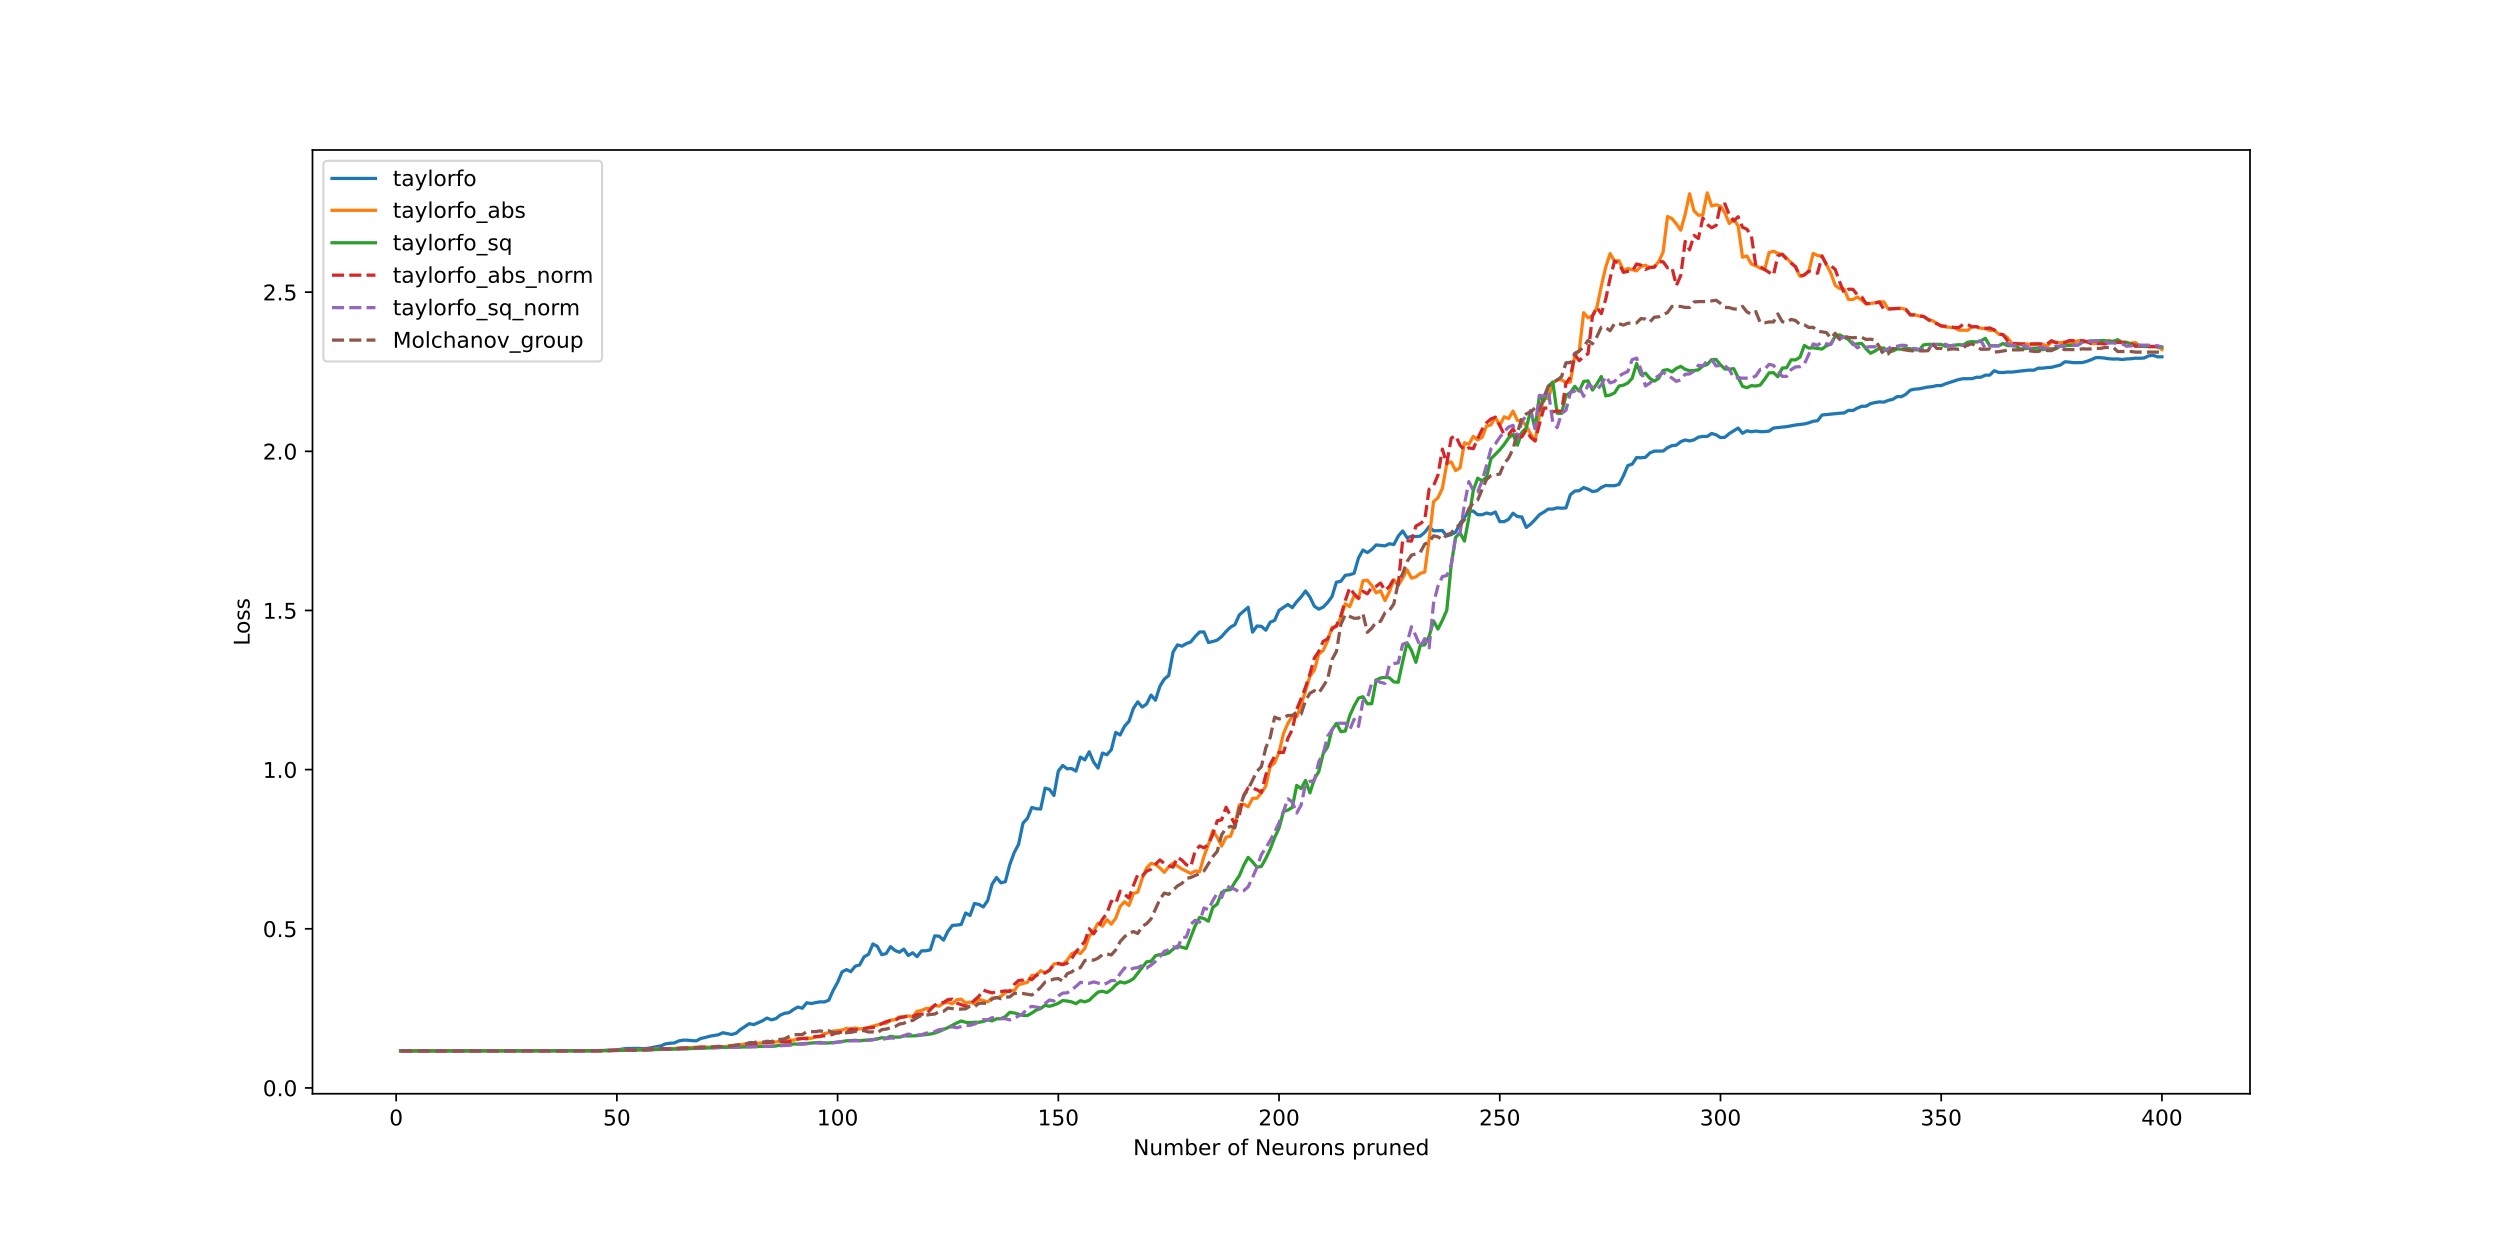 <?xml version="1.0" encoding="utf-8" standalone="no"?>
<!DOCTYPE svg PUBLIC "-//W3C//DTD SVG 1.1//EN"
  "http://www.w3.org/Graphics/SVG/1.1/DTD/svg11.dtd">
<!-- Created with matplotlib (https://matplotlib.org/) -->
<svg height="576pt" version="1.1" viewBox="0 0 1152 576" width="1152pt" xmlns="http://www.w3.org/2000/svg" xmlns:xlink="http://www.w3.org/1999/xlink">
 <defs>
  <style type="text/css">
*{stroke-linecap:butt;stroke-linejoin:round;}
  </style>
 </defs>
 <g id="figure_1">
  <g id="patch_1">
   <path d="M 0 576 
L 1152 576 
L 1152 0 
L 0 0 
z
" style="fill:#ffffff;"/>
  </g>
  <g id="axes_1">
   <g id="patch_2">
    <path d="M 144 504 
L 1036.8 504 
L 1036.8 69.12 
L 144 69.12 
z
" style="fill:#ffffff;"/>
   </g>
   <g id="matplotlib.axis_1">
    <g id="xtick_1">
     <g id="line2d_1">
      <defs>
       <path d="M 0 0 
L 0 3.5 
" id="m1aedb53113" style="stroke:#000000;stroke-width:0.8;"/>
      </defs>
      <g>
       <use style="stroke:#000000;stroke-width:0.8;" x="182.548" xlink:href="#m1aedb53113" y="504"/>
      </g>
     </g>
     <g id="text_1">
      <!-- 0 -->
      <defs>
       <path d="M 31.781 66.406 
Q 24.172 66.406 20.328 58.906 
Q 16.5 51.422 16.5 36.375 
Q 16.5 21.391 20.328 13.891 
Q 24.172 6.391 31.781 6.391 
Q 39.453 6.391 43.281 13.891 
Q 47.125 21.391 47.125 36.375 
Q 47.125 51.422 43.281 58.906 
Q 39.453 66.406 31.781 66.406 
z
M 31.781 74.219 
Q 44.047 74.219 50.516 64.516 
Q 56.984 54.828 56.984 36.375 
Q 56.984 17.969 50.516 8.266 
Q 44.047 -1.422 31.781 -1.422 
Q 19.531 -1.422 13.062 8.266 
Q 6.594 17.969 6.594 36.375 
Q 6.594 54.828 13.062 64.516 
Q 19.531 74.219 31.781 74.219 
z
" id="DejaVuSans-48"/>
      </defs>
      <g transform="translate(179.366 518.598)scale(0.1 -0.1)">
       <use xlink:href="#DejaVuSans-48"/>
      </g>
     </g>
    </g>
    <g id="xtick_2">
     <g id="line2d_2">
      <g>
       <use style="stroke:#000000;stroke-width:0.8;" x="284.256" xlink:href="#m1aedb53113" y="504"/>
      </g>
     </g>
     <g id="text_2">
      <!-- 50 -->
      <defs>
       <path d="M 10.797 72.906 
L 49.516 72.906 
L 49.516 64.594 
L 19.828 64.594 
L 19.828 46.734 
Q 21.969 47.469 24.109 47.828 
Q 26.266 48.188 28.422 48.188 
Q 40.625 48.188 47.75 41.5 
Q 54.891 34.812 54.891 23.391 
Q 54.891 11.625 47.562 5.094 
Q 40.234 -1.422 26.906 -1.422 
Q 22.312 -1.422 17.547 -0.641 
Q 12.797 0.141 7.719 1.703 
L 7.719 11.625 
Q 12.109 9.234 16.797 8.062 
Q 21.484 6.891 26.703 6.891 
Q 35.156 6.891 40.078 11.328 
Q 45.016 15.766 45.016 23.391 
Q 45.016 31 40.078 35.438 
Q 35.156 39.891 26.703 39.891 
Q 22.75 39.891 18.812 39.016 
Q 14.891 38.141 10.797 36.281 
z
" id="DejaVuSans-53"/>
      </defs>
      <g transform="translate(277.894 518.598)scale(0.1 -0.1)">
       <use xlink:href="#DejaVuSans-53"/>
       <use x="63.623" xlink:href="#DejaVuSans-48"/>
      </g>
     </g>
    </g>
    <g id="xtick_3">
     <g id="line2d_3">
      <g>
       <use style="stroke:#000000;stroke-width:0.8;" x="385.965" xlink:href="#m1aedb53113" y="504"/>
      </g>
     </g>
     <g id="text_3">
      <!-- 100 -->
      <defs>
       <path d="M 12.406 8.297 
L 28.516 8.297 
L 28.516 63.922 
L 10.984 60.406 
L 10.984 69.391 
L 28.422 72.906 
L 38.281 72.906 
L 38.281 8.297 
L 54.391 8.297 
L 54.391 0 
L 12.406 0 
z
" id="DejaVuSans-49"/>
      </defs>
      <g transform="translate(376.422 518.598)scale(0.1 -0.1)">
       <use xlink:href="#DejaVuSans-49"/>
       <use x="63.623" xlink:href="#DejaVuSans-48"/>
       <use x="127.246" xlink:href="#DejaVuSans-48"/>
      </g>
     </g>
    </g>
    <g id="xtick_4">
     <g id="line2d_4">
      <g>
       <use style="stroke:#000000;stroke-width:0.8;" x="487.674" xlink:href="#m1aedb53113" y="504"/>
      </g>
     </g>
     <g id="text_4">
      <!-- 150 -->
      <g transform="translate(478.13 518.598)scale(0.1 -0.1)">
       <use xlink:href="#DejaVuSans-49"/>
       <use x="63.623" xlink:href="#DejaVuSans-53"/>
       <use x="127.246" xlink:href="#DejaVuSans-48"/>
      </g>
     </g>
    </g>
    <g id="xtick_5">
     <g id="line2d_5">
      <g>
       <use style="stroke:#000000;stroke-width:0.8;" x="589.383" xlink:href="#m1aedb53113" y="504"/>
      </g>
     </g>
     <g id="text_5">
      <!-- 200 -->
      <defs>
       <path d="M 19.188 8.297 
L 53.609 8.297 
L 53.609 0 
L 7.328 0 
L 7.328 8.297 
Q 12.938 14.109 22.625 23.891 
Q 32.328 33.688 34.812 36.531 
Q 39.547 41.844 41.422 45.531 
Q 43.312 49.219 43.312 52.781 
Q 43.312 58.594 39.234 62.25 
Q 35.156 65.922 28.609 65.922 
Q 23.969 65.922 18.812 64.312 
Q 13.672 62.703 7.812 59.422 
L 7.812 69.391 
Q 13.766 71.781 18.938 73 
Q 24.125 74.219 28.422 74.219 
Q 39.75 74.219 46.484 68.547 
Q 53.219 62.891 53.219 53.422 
Q 53.219 48.922 51.531 44.891 
Q 49.859 40.875 45.406 35.406 
Q 44.188 33.984 37.641 27.219 
Q 31.109 20.453 19.188 8.297 
z
" id="DejaVuSans-50"/>
      </defs>
      <g transform="translate(579.839 518.598)scale(0.1 -0.1)">
       <use xlink:href="#DejaVuSans-50"/>
       <use x="63.623" xlink:href="#DejaVuSans-48"/>
       <use x="127.246" xlink:href="#DejaVuSans-48"/>
      </g>
     </g>
    </g>
    <g id="xtick_6">
     <g id="line2d_6">
      <g>
       <use style="stroke:#000000;stroke-width:0.8;" x="691.092" xlink:href="#m1aedb53113" y="504"/>
      </g>
     </g>
     <g id="text_6">
      <!-- 250 -->
      <g transform="translate(681.548 518.598)scale(0.1 -0.1)">
       <use xlink:href="#DejaVuSans-50"/>
       <use x="63.623" xlink:href="#DejaVuSans-53"/>
       <use x="127.246" xlink:href="#DejaVuSans-48"/>
      </g>
     </g>
    </g>
    <g id="xtick_7">
     <g id="line2d_7">
      <g>
       <use style="stroke:#000000;stroke-width:0.8;" x="792.801" xlink:href="#m1aedb53113" y="504"/>
      </g>
     </g>
     <g id="text_7">
      <!-- 300 -->
      <defs>
       <path d="M 40.578 39.312 
Q 47.656 37.797 51.625 33 
Q 55.609 28.219 55.609 21.188 
Q 55.609 10.406 48.188 4.484 
Q 40.766 -1.422 27.094 -1.422 
Q 22.516 -1.422 17.656 -0.516 
Q 12.797 0.391 7.625 2.203 
L 7.625 11.719 
Q 11.719 9.328 16.594 8.109 
Q 21.484 6.891 26.812 6.891 
Q 36.078 6.891 40.938 10.547 
Q 45.797 14.203 45.797 21.188 
Q 45.797 27.641 41.281 31.266 
Q 36.766 34.906 28.719 34.906 
L 20.219 34.906 
L 20.219 43.016 
L 29.109 43.016 
Q 36.375 43.016 40.234 45.922 
Q 44.094 48.828 44.094 54.297 
Q 44.094 59.906 40.109 62.906 
Q 36.141 65.922 28.719 65.922 
Q 24.656 65.922 20.016 65.031 
Q 15.375 64.156 9.812 62.312 
L 9.812 71.094 
Q 15.438 72.656 20.344 73.438 
Q 25.25 74.219 29.594 74.219 
Q 40.828 74.219 47.359 69.109 
Q 53.906 64.016 53.906 55.328 
Q 53.906 49.266 50.438 45.094 
Q 46.969 40.922 40.578 39.312 
z
" id="DejaVuSans-51"/>
      </defs>
      <g transform="translate(783.257 518.598)scale(0.1 -0.1)">
       <use xlink:href="#DejaVuSans-51"/>
       <use x="63.623" xlink:href="#DejaVuSans-48"/>
       <use x="127.246" xlink:href="#DejaVuSans-48"/>
      </g>
     </g>
    </g>
    <g id="xtick_8">
     <g id="line2d_8">
      <g>
       <use style="stroke:#000000;stroke-width:0.8;" x="894.509" xlink:href="#m1aedb53113" y="504"/>
      </g>
     </g>
     <g id="text_8">
      <!-- 350 -->
      <g transform="translate(884.966 518.598)scale(0.1 -0.1)">
       <use xlink:href="#DejaVuSans-51"/>
       <use x="63.623" xlink:href="#DejaVuSans-53"/>
       <use x="127.246" xlink:href="#DejaVuSans-48"/>
      </g>
     </g>
    </g>
    <g id="xtick_9">
     <g id="line2d_9">
      <g>
       <use style="stroke:#000000;stroke-width:0.8;" x="996.218" xlink:href="#m1aedb53113" y="504"/>
      </g>
     </g>
     <g id="text_9">
      <!-- 400 -->
      <defs>
       <path d="M 37.797 64.312 
L 12.891 25.391 
L 37.797 25.391 
z
M 35.203 72.906 
L 47.609 72.906 
L 47.609 25.391 
L 58.016 25.391 
L 58.016 17.188 
L 47.609 17.188 
L 47.609 0 
L 37.797 0 
L 37.797 17.188 
L 4.891 17.188 
L 4.891 26.703 
z
" id="DejaVuSans-52"/>
      </defs>
      <g transform="translate(986.674 518.598)scale(0.1 -0.1)">
       <use xlink:href="#DejaVuSans-52"/>
       <use x="63.623" xlink:href="#DejaVuSans-48"/>
       <use x="127.246" xlink:href="#DejaVuSans-48"/>
      </g>
     </g>
    </g>
    <g id="text_10">
     <!-- Number of Neurons pruned -->
     <defs>
      <path d="M 9.812 72.906 
L 23.094 72.906 
L 55.422 11.922 
L 55.422 72.906 
L 64.984 72.906 
L 64.984 0 
L 51.703 0 
L 19.391 60.984 
L 19.391 0 
L 9.812 0 
z
" id="DejaVuSans-78"/>
      <path d="M 8.5 21.578 
L 8.5 54.688 
L 17.484 54.688 
L 17.484 21.922 
Q 17.484 14.156 20.5 10.266 
Q 23.531 6.391 29.594 6.391 
Q 36.859 6.391 41.078 11.031 
Q 45.312 15.672 45.312 23.688 
L 45.312 54.688 
L 54.297 54.688 
L 54.297 0 
L 45.312 0 
L 45.312 8.406 
Q 42.047 3.422 37.719 1 
Q 33.406 -1.422 27.688 -1.422 
Q 18.266 -1.422 13.375 4.438 
Q 8.5 10.297 8.5 21.578 
z
M 31.109 56 
z
" id="DejaVuSans-117"/>
      <path d="M 52 44.188 
Q 55.375 50.25 60.062 53.125 
Q 64.75 56 71.094 56 
Q 79.641 56 84.281 50.016 
Q 88.922 44.047 88.922 33.016 
L 88.922 0 
L 79.891 0 
L 79.891 32.719 
Q 79.891 40.578 77.094 44.375 
Q 74.312 48.188 68.609 48.188 
Q 61.625 48.188 57.562 43.547 
Q 53.516 38.922 53.516 30.906 
L 53.516 0 
L 44.484 0 
L 44.484 32.719 
Q 44.484 40.625 41.703 44.406 
Q 38.922 48.188 33.109 48.188 
Q 26.219 48.188 22.156 43.531 
Q 18.109 38.875 18.109 30.906 
L 18.109 0 
L 9.078 0 
L 9.078 54.688 
L 18.109 54.688 
L 18.109 46.188 
Q 21.188 51.219 25.484 53.609 
Q 29.781 56 35.688 56 
Q 41.656 56 45.828 52.969 
Q 50 49.953 52 44.188 
z
" id="DejaVuSans-109"/>
      <path d="M 48.688 27.297 
Q 48.688 37.203 44.609 42.844 
Q 40.531 48.484 33.406 48.484 
Q 26.266 48.484 22.188 42.844 
Q 18.109 37.203 18.109 27.297 
Q 18.109 17.391 22.188 11.75 
Q 26.266 6.109 33.406 6.109 
Q 40.531 6.109 44.609 11.75 
Q 48.688 17.391 48.688 27.297 
z
M 18.109 46.391 
Q 20.953 51.266 25.266 53.625 
Q 29.594 56 35.594 56 
Q 45.562 56 51.781 48.094 
Q 58.016 40.188 58.016 27.297 
Q 58.016 14.406 51.781 6.484 
Q 45.562 -1.422 35.594 -1.422 
Q 29.594 -1.422 25.266 0.953 
Q 20.953 3.328 18.109 8.203 
L 18.109 0 
L 9.078 0 
L 9.078 75.984 
L 18.109 75.984 
z
" id="DejaVuSans-98"/>
      <path d="M 56.203 29.594 
L 56.203 25.203 
L 14.891 25.203 
Q 15.484 15.922 20.484 11.062 
Q 25.484 6.203 34.422 6.203 
Q 39.594 6.203 44.453 7.469 
Q 49.312 8.734 54.109 11.281 
L 54.109 2.781 
Q 49.266 0.734 44.188 -0.344 
Q 39.109 -1.422 33.891 -1.422 
Q 20.797 -1.422 13.156 6.188 
Q 5.516 13.812 5.516 26.812 
Q 5.516 40.234 12.766 48.109 
Q 20.016 56 32.328 56 
Q 43.359 56 49.781 48.891 
Q 56.203 41.797 56.203 29.594 
z
M 47.219 32.234 
Q 47.125 39.594 43.094 43.984 
Q 39.062 48.391 32.422 48.391 
Q 24.906 48.391 20.391 44.141 
Q 15.875 39.891 15.188 32.172 
z
" id="DejaVuSans-101"/>
      <path d="M 41.109 46.297 
Q 39.594 47.172 37.812 47.578 
Q 36.031 48 33.891 48 
Q 26.266 48 22.188 43.047 
Q 18.109 38.094 18.109 28.812 
L 18.109 0 
L 9.078 0 
L 9.078 54.688 
L 18.109 54.688 
L 18.109 46.188 
Q 20.953 51.172 25.484 53.578 
Q 30.031 56 36.531 56 
Q 37.453 56 38.578 55.875 
Q 39.703 55.766 41.062 55.516 
z
" id="DejaVuSans-114"/>
      <path id="DejaVuSans-32"/>
      <path d="M 30.609 48.391 
Q 23.391 48.391 19.188 42.75 
Q 14.984 37.109 14.984 27.297 
Q 14.984 17.484 19.156 11.844 
Q 23.344 6.203 30.609 6.203 
Q 37.797 6.203 41.984 11.859 
Q 46.188 17.531 46.188 27.297 
Q 46.188 37.016 41.984 42.703 
Q 37.797 48.391 30.609 48.391 
z
M 30.609 56 
Q 42.328 56 49.016 48.375 
Q 55.719 40.766 55.719 27.297 
Q 55.719 13.875 49.016 6.219 
Q 42.328 -1.422 30.609 -1.422 
Q 18.844 -1.422 12.172 6.219 
Q 5.516 13.875 5.516 27.297 
Q 5.516 40.766 12.172 48.375 
Q 18.844 56 30.609 56 
z
" id="DejaVuSans-111"/>
      <path d="M 37.109 75.984 
L 37.109 68.5 
L 28.516 68.5 
Q 23.688 68.5 21.797 66.547 
Q 19.922 64.594 19.922 59.516 
L 19.922 54.688 
L 34.719 54.688 
L 34.719 47.703 
L 19.922 47.703 
L 19.922 0 
L 10.891 0 
L 10.891 47.703 
L 2.297 47.703 
L 2.297 54.688 
L 10.891 54.688 
L 10.891 58.5 
Q 10.891 67.625 15.141 71.797 
Q 19.391 75.984 28.609 75.984 
z
" id="DejaVuSans-102"/>
      <path d="M 54.891 33.016 
L 54.891 0 
L 45.906 0 
L 45.906 32.719 
Q 45.906 40.484 42.875 44.328 
Q 39.844 48.188 33.797 48.188 
Q 26.516 48.188 22.312 43.547 
Q 18.109 38.922 18.109 30.906 
L 18.109 0 
L 9.078 0 
L 9.078 54.688 
L 18.109 54.688 
L 18.109 46.188 
Q 21.344 51.125 25.703 53.562 
Q 30.078 56 35.797 56 
Q 45.219 56 50.047 50.172 
Q 54.891 44.344 54.891 33.016 
z
" id="DejaVuSans-110"/>
      <path d="M 44.281 53.078 
L 44.281 44.578 
Q 40.484 46.531 36.375 47.5 
Q 32.281 48.484 27.875 48.484 
Q 21.188 48.484 17.844 46.438 
Q 14.5 44.391 14.5 40.281 
Q 14.5 37.156 16.891 35.375 
Q 19.281 33.594 26.516 31.984 
L 29.594 31.297 
Q 39.156 29.25 43.188 25.516 
Q 47.219 21.781 47.219 15.094 
Q 47.219 7.469 41.188 3.016 
Q 35.156 -1.422 24.609 -1.422 
Q 20.219 -1.422 15.453 -0.562 
Q 10.688 0.297 5.422 2 
L 5.422 11.281 
Q 10.406 8.688 15.234 7.391 
Q 20.062 6.109 24.812 6.109 
Q 31.156 6.109 34.562 8.281 
Q 37.984 10.453 37.984 14.406 
Q 37.984 18.062 35.516 20.016 
Q 33.062 21.969 24.703 23.781 
L 21.578 24.516 
Q 13.234 26.266 9.516 29.906 
Q 5.812 33.547 5.812 39.891 
Q 5.812 47.609 11.281 51.797 
Q 16.75 56 26.812 56 
Q 31.781 56 36.172 55.266 
Q 40.578 54.547 44.281 53.078 
z
" id="DejaVuSans-115"/>
      <path d="M 18.109 8.203 
L 18.109 -20.797 
L 9.078 -20.797 
L 9.078 54.688 
L 18.109 54.688 
L 18.109 46.391 
Q 20.953 51.266 25.266 53.625 
Q 29.594 56 35.594 56 
Q 45.562 56 51.781 48.094 
Q 58.016 40.188 58.016 27.297 
Q 58.016 14.406 51.781 6.484 
Q 45.562 -1.422 35.594 -1.422 
Q 29.594 -1.422 25.266 0.953 
Q 20.953 3.328 18.109 8.203 
z
M 48.688 27.297 
Q 48.688 37.203 44.609 42.844 
Q 40.531 48.484 33.406 48.484 
Q 26.266 48.484 22.188 42.844 
Q 18.109 37.203 18.109 27.297 
Q 18.109 17.391 22.188 11.75 
Q 26.266 6.109 33.406 6.109 
Q 40.531 6.109 44.609 11.75 
Q 48.688 17.391 48.688 27.297 
z
" id="DejaVuSans-112"/>
      <path d="M 45.406 46.391 
L 45.406 75.984 
L 54.391 75.984 
L 54.391 0 
L 45.406 0 
L 45.406 8.203 
Q 42.578 3.328 38.25 0.953 
Q 33.938 -1.422 27.875 -1.422 
Q 17.969 -1.422 11.734 6.484 
Q 5.516 14.406 5.516 27.297 
Q 5.516 40.188 11.734 48.094 
Q 17.969 56 27.875 56 
Q 33.938 56 38.25 53.625 
Q 42.578 51.266 45.406 46.391 
z
M 14.797 27.297 
Q 14.797 17.391 18.875 11.75 
Q 22.953 6.109 30.078 6.109 
Q 37.203 6.109 41.297 11.75 
Q 45.406 17.391 45.406 27.297 
Q 45.406 37.203 41.297 42.844 
Q 37.203 48.484 30.078 48.484 
Q 22.953 48.484 18.875 42.844 
Q 14.797 37.203 14.797 27.297 
z
" id="DejaVuSans-100"/>
     </defs>
     <g transform="translate(522.148 532.277)scale(0.1 -0.1)">
      <use xlink:href="#DejaVuSans-78"/>
      <use x="74.805" xlink:href="#DejaVuSans-117"/>
      <use x="138.184" xlink:href="#DejaVuSans-109"/>
      <use x="235.596" xlink:href="#DejaVuSans-98"/>
      <use x="299.072" xlink:href="#DejaVuSans-101"/>
      <use x="360.596" xlink:href="#DejaVuSans-114"/>
      <use x="401.709" xlink:href="#DejaVuSans-32"/>
      <use x="433.496" xlink:href="#DejaVuSans-111"/>
      <use x="494.678" xlink:href="#DejaVuSans-102"/>
      <use x="529.883" xlink:href="#DejaVuSans-32"/>
      <use x="561.67" xlink:href="#DejaVuSans-78"/>
      <use x="636.475" xlink:href="#DejaVuSans-101"/>
      <use x="697.998" xlink:href="#DejaVuSans-117"/>
      <use x="761.377" xlink:href="#DejaVuSans-114"/>
      <use x="800.24" xlink:href="#DejaVuSans-111"/>
      <use x="861.422" xlink:href="#DejaVuSans-110"/>
      <use x="924.801" xlink:href="#DejaVuSans-115"/>
      <use x="976.9" xlink:href="#DejaVuSans-32"/>
      <use x="1008.688" xlink:href="#DejaVuSans-112"/>
      <use x="1072.164" xlink:href="#DejaVuSans-114"/>
      <use x="1113.277" xlink:href="#DejaVuSans-117"/>
      <use x="1176.656" xlink:href="#DejaVuSans-110"/>
      <use x="1240.035" xlink:href="#DejaVuSans-101"/>
      <use x="1301.559" xlink:href="#DejaVuSans-100"/>
     </g>
    </g>
   </g>
   <g id="matplotlib.axis_2">
    <g id="ytick_1">
     <g id="line2d_10">
      <defs>
       <path d="M 0 0 
L -3.5 0 
" id="mf5e21dc174" style="stroke:#000000;stroke-width:0.8;"/>
      </defs>
      <g>
       <use style="stroke:#000000;stroke-width:0.8;" x="144" xlink:href="#mf5e21dc174" y="501.316"/>
      </g>
     </g>
     <g id="text_11">
      <!-- 0.0 -->
      <defs>
       <path d="M 10.688 12.406 
L 21 12.406 
L 21 0 
L 10.688 0 
z
" id="DejaVuSans-46"/>
      </defs>
      <g transform="translate(121.097 505.116)scale(0.1 -0.1)">
       <use xlink:href="#DejaVuSans-48"/>
       <use x="63.623" xlink:href="#DejaVuSans-46"/>
       <use x="95.41" xlink:href="#DejaVuSans-48"/>
      </g>
     </g>
    </g>
    <g id="ytick_2">
     <g id="line2d_11">
      <g>
       <use style="stroke:#000000;stroke-width:0.8;" x="144" xlink:href="#mf5e21dc174" y="427.978"/>
      </g>
     </g>
     <g id="text_12">
      <!-- 0.5 -->
      <g transform="translate(121.097 431.777)scale(0.1 -0.1)">
       <use xlink:href="#DejaVuSans-48"/>
       <use x="63.623" xlink:href="#DejaVuSans-46"/>
       <use x="95.41" xlink:href="#DejaVuSans-53"/>
      </g>
     </g>
    </g>
    <g id="ytick_3">
     <g id="line2d_12">
      <g>
       <use style="stroke:#000000;stroke-width:0.8;" x="144" xlink:href="#mf5e21dc174" y="354.64"/>
      </g>
     </g>
     <g id="text_13">
      <!-- 1.0 -->
      <g transform="translate(121.097 358.439)scale(0.1 -0.1)">
       <use xlink:href="#DejaVuSans-49"/>
       <use x="63.623" xlink:href="#DejaVuSans-46"/>
       <use x="95.41" xlink:href="#DejaVuSans-48"/>
      </g>
     </g>
    </g>
    <g id="ytick_4">
     <g id="line2d_13">
      <g>
       <use style="stroke:#000000;stroke-width:0.8;" x="144" xlink:href="#mf5e21dc174" y="281.301"/>
      </g>
     </g>
     <g id="text_14">
      <!-- 1.5 -->
      <g transform="translate(121.097 285.101)scale(0.1 -0.1)">
       <use xlink:href="#DejaVuSans-49"/>
       <use x="63.623" xlink:href="#DejaVuSans-46"/>
       <use x="95.41" xlink:href="#DejaVuSans-53"/>
      </g>
     </g>
    </g>
    <g id="ytick_5">
     <g id="line2d_14">
      <g>
       <use style="stroke:#000000;stroke-width:0.8;" x="144" xlink:href="#mf5e21dc174" y="207.963"/>
      </g>
     </g>
     <g id="text_15">
      <!-- 2.0 -->
      <g transform="translate(121.097 211.762)scale(0.1 -0.1)">
       <use xlink:href="#DejaVuSans-50"/>
       <use x="63.623" xlink:href="#DejaVuSans-46"/>
       <use x="95.41" xlink:href="#DejaVuSans-48"/>
      </g>
     </g>
    </g>
    <g id="ytick_6">
     <g id="line2d_15">
      <g>
       <use style="stroke:#000000;stroke-width:0.8;" x="144" xlink:href="#mf5e21dc174" y="134.625"/>
      </g>
     </g>
     <g id="text_16">
      <!-- 2.5 -->
      <g transform="translate(121.097 138.424)scale(0.1 -0.1)">
       <use xlink:href="#DejaVuSans-50"/>
       <use x="63.623" xlink:href="#DejaVuSans-46"/>
       <use x="95.41" xlink:href="#DejaVuSans-53"/>
      </g>
     </g>
    </g>
    <g id="text_17">
     <!-- Loss -->
     <defs>
      <path d="M 9.812 72.906 
L 19.672 72.906 
L 19.672 8.297 
L 55.172 8.297 
L 55.172 0 
L 9.812 0 
z
" id="DejaVuSans-76"/>
     </defs>
     <g transform="translate(115.017 297.527)rotate(-90)scale(0.1 -0.1)">
      <use xlink:href="#DejaVuSans-76"/>
      <use x="53.963" xlink:href="#DejaVuSans-111"/>
      <use x="115.145" xlink:href="#DejaVuSans-115"/>
      <use x="167.244" xlink:href="#DejaVuSans-115"/>
     </g>
    </g>
   </g>
   <g id="line2d_16">
    <path clip-path="url(#p9870c862cd)" d="M 184.582 484.233 
L 274.086 484.178 
L 284.256 483.814 
L 288.325 483.171 
L 294.427 483.097 
L 296.462 483.243 
L 298.496 483.076 
L 304.598 481.923 
L 306.632 481.018 
L 308.667 480.745 
L 310.701 480.604 
L 312.735 479.679 
L 314.769 479.3 
L 316.803 479.303 
L 318.837 479.536 
L 320.872 479.626 
L 322.906 478.526 
L 324.94 478.083 
L 326.974 477.517 
L 331.043 476.805 
L 333.077 475.88 
L 337.145 476.693 
L 339.179 476.122 
L 341.213 474.383 
L 345.282 471.699 
L 347.316 472.146 
L 351.384 470.366 
L 353.418 469.116 
L 355.453 469.924 
L 357.487 469.411 
L 359.521 467.796 
L 361.555 466.915 
L 363.589 466.63 
L 365.624 465.188 
L 367.658 464.041 
L 369.692 464.596 
L 371.726 462.095 
L 373.76 462.413 
L 377.829 461.65 
L 379.863 461.689 
L 381.897 460.897 
L 383.931 456.337 
L 385.965 452.674 
L 387.999 447.86 
L 390.034 446.796 
L 392.068 447.732 
L 394.102 445.215 
L 396.136 444.641 
L 398.17 440.902 
L 400.205 439.761 
L 402.239 434.977 
L 404.273 436.078 
L 406.307 439.916 
L 408.341 439.399 
L 410.375 436.203 
L 412.41 437.963 
L 414.444 438.787 
L 416.478 437.347 
L 418.512 440.294 
L 420.546 439.044 
L 422.58 440.827 
L 424.615 438.165 
L 426.649 438.123 
L 428.683 437.69 
L 430.717 431.259 
L 432.751 431.396 
L 434.786 433.21 
L 436.82 429.09 
L 438.854 426.421 
L 440.888 426.277 
L 442.922 426.015 
L 444.956 420.716 
L 446.991 421.849 
L 449.025 416.322 
L 451.059 416.745 
L 453.093 417.918 
L 455.127 414.984 
L 457.161 407.425 
L 459.196 404.344 
L 461.23 406.792 
L 463.264 406.289 
L 465.298 398.431 
L 467.332 392.9 
L 469.367 389.05 
L 471.401 379.301 
L 473.435 377.071 
L 475.469 372.095 
L 477.503 372.651 
L 479.537 372.803 
L 481.572 363.17 
L 483.606 363.773 
L 485.64 366.548 
L 487.674 355.31 
L 489.708 352.745 
L 491.742 354.265 
L 493.777 354.13 
L 495.811 355.315 
L 497.845 348.837 
L 499.879 350.15 
L 501.913 346.436 
L 503.948 351.179 
L 505.982 353.919 
L 508.016 347.021 
L 510.05 347.786 
L 512.084 345.476 
L 514.118 337.512 
L 516.153 338.678 
L 518.187 334.664 
L 520.221 332.395 
L 522.255 326.445 
L 524.289 323.411 
L 526.323 325.815 
L 528.358 324.413 
L 530.392 320.295 
L 532.426 322.633 
L 534.46 316.288 
L 536.494 312.946 
L 538.529 311.285 
L 540.563 300.435 
L 542.597 297.15 
L 544.631 297.752 
L 546.665 296.577 
L 548.699 295.808 
L 550.734 293.3 
L 552.768 291.24 
L 554.802 291.188 
L 556.836 296.073 
L 558.87 295.602 
L 560.904 294.959 
L 562.939 293.292 
L 564.973 291.008 
L 567.007 289.001 
L 569.041 287.869 
L 571.075 283.34 
L 575.144 279.843 
L 577.178 291.284 
L 579.212 288.469 
L 581.246 288.614 
L 583.28 290.387 
L 585.315 286.709 
L 587.349 285.866 
L 589.383 281.269 
L 593.451 278.52 
L 595.485 280.009 
L 597.52 277.29 
L 599.554 275.072 
L 601.588 272.318 
L 603.622 275.146 
L 605.656 279.354 
L 607.69 280.686 
L 609.725 279.76 
L 611.759 277.645 
L 613.793 274.889 
L 615.827 268.261 
L 617.861 267.862 
L 619.896 265.092 
L 621.93 264.831 
L 623.964 264.184 
L 625.998 257.117 
L 628.032 253.453 
L 630.066 254.622 
L 632.101 253.226 
L 634.135 251.101 
L 638.203 251.542 
L 640.237 250.548 
L 642.271 250.935 
L 644.306 247.063 
L 646.34 244.655 
L 648.374 247.768 
L 650.408 247.17 
L 652.442 247.256 
L 654.477 247.043 
L 656.511 245.314 
L 658.545 242.682 
L 660.579 244.604 
L 664.647 244.466 
L 666.682 246.969 
L 668.716 246.309 
L 670.75 245.243 
L 672.784 241.172 
L 676.852 235.627 
L 678.887 235.508 
L 680.921 237.195 
L 682.955 237.186 
L 684.989 236.401 
L 687.023 236.919 
L 689.058 235.936 
L 691.092 240.374 
L 693.126 240.375 
L 695.16 239.297 
L 697.194 236.495 
L 699.228 238.026 
L 701.263 238.212 
L 703.297 243.032 
L 705.331 241.514 
L 707.365 239.415 
L 709.399 237.139 
L 711.433 235.963 
L 713.468 234.561 
L 715.502 234.597 
L 717.536 234.001 
L 719.57 234.186 
L 721.604 234.056 
L 723.639 227.932 
L 725.673 226.28 
L 727.707 226.11 
L 729.741 224.66 
L 731.775 225.389 
L 733.809 226.488 
L 735.844 226.189 
L 737.878 224.642 
L 739.912 223.687 
L 741.946 223.821 
L 743.98 223.801 
L 746.014 223.222 
L 748.049 219.336 
L 750.083 214.559 
L 752.117 213.869 
L 754.151 210.863 
L 756.185 210.95 
L 758.22 210.741 
L 760.254 208.703 
L 762.288 207.877 
L 766.356 207.845 
L 768.39 206.296 
L 770.425 205.358 
L 772.459 205.129 
L 774.493 203.52 
L 776.527 202.747 
L 778.561 203.189 
L 780.595 202.691 
L 782.63 201.443 
L 784.664 201.098 
L 786.698 201.122 
L 788.732 199.74 
L 790.766 200.345 
L 792.801 201.63 
L 794.835 201.499 
L 796.869 199.776 
L 800.937 197.253 
L 802.971 199.652 
L 805.006 198.514 
L 807.04 198.942 
L 809.074 198.622 
L 811.108 198.901 
L 813.142 198.88 
L 815.176 198.663 
L 817.211 197.251 
L 823.313 196.59 
L 827.382 195.832 
L 831.45 195.347 
L 833.484 194.831 
L 835.518 194.135 
L 837.552 193.844 
L 839.587 191.237 
L 847.723 190.396 
L 849.757 190.314 
L 851.792 189.081 
L 853.826 189.177 
L 855.86 188.036 
L 857.894 187.235 
L 859.928 187.172 
L 861.963 185.98 
L 863.997 185.505 
L 866.031 185.183 
L 868.065 185.305 
L 870.099 184.5 
L 872.133 184.04 
L 874.168 182.768 
L 876.202 182.791 
L 878.236 181.649 
L 880.27 179.771 
L 882.304 179.322 
L 884.338 179.162 
L 888.407 178.344 
L 890.441 178.15 
L 892.475 177.679 
L 894.509 177.669 
L 896.544 176.841 
L 902.646 174.857 
L 904.68 174.51 
L 908.749 174.48 
L 910.783 173.839 
L 912.817 173.814 
L 914.851 172.864 
L 916.885 172.86 
L 918.919 170.83 
L 920.954 171.586 
L 922.988 171.681 
L 925.022 171.441 
L 927.056 171.458 
L 933.159 170.733 
L 935.193 170.541 
L 937.227 170.594 
L 939.261 169.636 
L 941.295 169.666 
L 943.33 169.356 
L 945.364 169.256 
L 949.432 168.197 
L 951.466 166.711 
L 953.5 166.847 
L 955.535 167.136 
L 959.603 167.055 
L 961.637 166.496 
L 963.671 165.747 
L 965.706 164.806 
L 967.74 164.806 
L 969.774 165 
L 971.808 165.323 
L 973.842 165.454 
L 975.876 165.406 
L 977.911 165.671 
L 979.945 165.403 
L 981.979 165.299 
L 984.013 165.053 
L 986.047 165.086 
L 988.081 164.953 
L 990.116 163.972 
L 992.15 163.731 
L 994.184 164.435 
L 996.218 164.435 
L 996.218 164.435 
" style="fill:none;stroke:#1f77b4;stroke-linecap:square;stroke-width:1.5;"/>
   </g>
   <g id="line2d_17">
    <path clip-path="url(#p9870c862cd)" d="M 184.582 484.233 
L 278.154 484.135 
L 284.256 483.973 
L 298.496 483.522 
L 306.632 483.3 
L 310.701 483.101 
L 314.769 482.99 
L 318.837 482.639 
L 322.906 482.448 
L 326.974 482.532 
L 329.008 482.41 
L 331.043 482.442 
L 333.077 482.349 
L 335.111 482.135 
L 337.145 481.731 
L 339.179 481.643 
L 343.248 481.128 
L 345.282 481.219 
L 349.35 480.654 
L 353.418 480.574 
L 355.453 480.248 
L 357.487 480.139 
L 359.521 479.884 
L 361.555 479.145 
L 363.589 479.121 
L 365.624 479.349 
L 367.658 478.706 
L 369.692 478.54 
L 371.726 478.242 
L 373.76 478.496 
L 375.794 477.838 
L 377.829 477.76 
L 379.863 476.307 
L 381.897 475.849 
L 383.931 475.088 
L 387.999 474.678 
L 390.034 473.879 
L 392.068 474.197 
L 394.102 473.665 
L 396.136 474.137 
L 398.17 473.967 
L 406.307 471.749 
L 408.341 471.49 
L 410.375 470.189 
L 412.41 469.848 
L 414.444 468.565 
L 416.478 468.692 
L 418.512 468.125 
L 420.546 468.483 
L 422.58 465.999 
L 424.615 465.641 
L 426.649 464.757 
L 428.683 464.543 
L 430.717 463.197 
L 432.751 463.677 
L 434.786 462.251 
L 436.82 461.875 
L 438.854 462.552 
L 440.888 460.668 
L 442.922 460.428 
L 444.956 462.21 
L 446.991 461.721 
L 449.025 462.479 
L 451.059 460.458 
L 455.127 461.698 
L 457.161 459.885 
L 459.196 459.781 
L 461.23 459.084 
L 463.264 457.394 
L 465.298 456.404 
L 467.332 456.505 
L 469.367 453.727 
L 473.435 452.676 
L 475.469 449.495 
L 477.503 449.279 
L 479.537 447.328 
L 481.572 448.292 
L 483.606 447.127 
L 485.64 444.229 
L 487.674 443.859 
L 489.708 444.363 
L 491.742 442.517 
L 493.777 439.494 
L 495.811 438.619 
L 497.845 439.367 
L 499.879 437.071 
L 501.913 431.363 
L 503.948 428.997 
L 505.982 425.362 
L 508.016 426.778 
L 510.05 423.764 
L 512.084 425.859 
L 514.118 423.129 
L 516.153 417.662 
L 518.187 415.521 
L 520.221 417.241 
L 522.255 411.751 
L 524.289 411.093 
L 526.323 404.867 
L 528.358 399.99 
L 530.392 397.872 
L 532.426 398.287 
L 534.46 399.919 
L 536.494 401.948 
L 538.529 399.481 
L 540.563 397.707 
L 544.631 400.457 
L 548.699 402.461 
L 550.734 401.345 
L 552.768 401.708 
L 554.802 394.604 
L 556.836 389.165 
L 558.87 382.783 
L 560.904 385.865 
L 562.939 389.856 
L 564.973 385.751 
L 567.007 385.348 
L 569.041 379.865 
L 571.075 370.886 
L 573.11 370.568 
L 575.144 371.742 
L 577.178 367.919 
L 579.212 367.804 
L 581.246 365.405 
L 583.28 362.185 
L 585.315 353.198 
L 587.349 351.493 
L 589.383 346.677 
L 591.417 338.046 
L 593.451 333.373 
L 595.485 329.916 
L 597.52 330.225 
L 599.554 324.866 
L 603.622 311.544 
L 605.656 308.781 
L 607.69 301.407 
L 609.725 299.744 
L 611.759 295.264 
L 613.793 289.065 
L 615.827 288.731 
L 617.861 284.454 
L 619.896 278.21 
L 621.93 279.559 
L 623.964 274.467 
L 625.998 275.854 
L 628.032 267.64 
L 630.066 267.369 
L 632.101 269.726 
L 634.135 273.161 
L 636.169 272.233 
L 638.203 276.732 
L 640.237 272.638 
L 642.271 267.14 
L 644.306 269.662 
L 646.34 266.489 
L 648.374 262.559 
L 650.408 266.402 
L 652.442 265.806 
L 654.477 264.218 
L 656.511 263.621 
L 658.545 248.476 
L 660.579 231.155 
L 662.613 229.362 
L 664.647 225.025 
L 666.682 213.636 
L 668.716 212.817 
L 670.75 216.833 
L 672.784 215.599 
L 674.818 204.052 
L 676.852 204.711 
L 678.887 201.085 
L 680.921 202.686 
L 682.955 201.528 
L 684.989 196.292 
L 687.023 195.78 
L 689.058 192.265 
L 691.092 196.083 
L 693.126 192.053 
L 695.16 192.923 
L 697.194 189.408 
L 699.228 193.764 
L 701.263 193.743 
L 703.297 196.302 
L 705.331 199.908 
L 707.365 203.162 
L 709.399 191.215 
L 711.433 183.416 
L 713.468 183.742 
L 715.502 176.647 
L 717.536 174.978 
L 719.57 174.945 
L 721.604 176.412 
L 723.639 176.049 
L 725.673 163.649 
L 727.707 161.713 
L 729.741 144.102 
L 731.775 146.439 
L 733.809 145.602 
L 735.844 141.618 
L 737.878 131.889 
L 739.912 123.094 
L 741.946 116.875 
L 743.98 120.332 
L 746.014 120.099 
L 748.049 124.676 
L 750.083 123.721 
L 754.151 124.804 
L 756.185 122.821 
L 758.22 122.226 
L 760.254 123.285 
L 762.288 123.08 
L 764.322 120.589 
L 766.356 116.149 
L 768.39 99.755 
L 770.425 100.73 
L 772.459 103.145 
L 774.493 106.06 
L 776.527 98.757 
L 778.561 89.296 
L 780.595 97.157 
L 782.63 99.196 
L 784.664 99.019 
L 786.698 88.887 
L 788.732 94.939 
L 790.766 94.361 
L 792.801 95.022 
L 794.835 98.116 
L 796.869 102.963 
L 798.903 101.02 
L 800.937 104.119 
L 802.971 118.515 
L 805.006 117.951 
L 807.04 121.659 
L 809.074 122.49 
L 811.108 123.583 
L 813.142 124.289 
L 815.176 116.384 
L 817.211 115.739 
L 819.245 116.762 
L 821.279 117.198 
L 823.313 118.902 
L 825.347 121.142 
L 827.382 122.947 
L 829.416 127.282 
L 831.45 126.692 
L 833.484 124.938 
L 835.518 116.763 
L 837.552 117.721 
L 839.587 118.007 
L 843.655 125.87 
L 845.689 131.543 
L 847.723 132.934 
L 849.757 133.197 
L 851.792 138.012 
L 853.826 138.037 
L 855.86 136.834 
L 857.894 138.31 
L 859.928 140.033 
L 863.997 139.578 
L 866.031 139.163 
L 868.065 139.065 
L 870.099 142.4 
L 874.168 142.144 
L 876.202 142.11 
L 878.236 142.597 
L 880.27 145.075 
L 882.304 145.082 
L 884.338 145.652 
L 886.373 145.794 
L 888.407 147.17 
L 890.441 147.773 
L 894.509 150.19 
L 896.544 150.664 
L 900.612 150.994 
L 902.646 152.131 
L 906.714 152.213 
L 908.749 150.57 
L 910.783 150.546 
L 912.817 151.321 
L 914.851 151.339 
L 916.885 152.281 
L 918.919 152.032 
L 920.954 153.956 
L 922.988 154.227 
L 925.022 155.582 
L 927.056 158.289 
L 929.09 158.434 
L 933.159 158.398 
L 935.193 158.718 
L 941.295 158.601 
L 943.33 159.538 
L 945.364 157.615 
L 947.398 157.846 
L 949.432 157.902 
L 951.466 157.772 
L 955.535 157.865 
L 957.569 157.022 
L 959.603 156.989 
L 961.637 157.458 
L 963.671 158.298 
L 967.74 158.228 
L 969.774 158.255 
L 971.808 156.829 
L 973.842 157.79 
L 977.911 157.76 
L 979.945 157.816 
L 981.979 158.209 
L 984.013 157.847 
L 986.047 159.427 
L 988.081 159.427 
L 990.116 159.661 
L 994.184 159.666 
L 996.218 161.057 
L 996.218 161.057 
" style="fill:none;stroke:#ff7f0e;stroke-linecap:square;stroke-width:1.5;"/>
   </g>
   <g id="line2d_18">
    <path clip-path="url(#p9870c862cd)" d="M 184.582 484.233 
L 280.188 484.144 
L 296.462 483.769 
L 300.53 483.668 
L 308.667 483.5 
L 335.111 482.593 
L 339.179 482.6 
L 349.35 482.189 
L 355.453 482.17 
L 357.487 481.986 
L 359.521 481.637 
L 363.589 481.47 
L 365.624 481.069 
L 367.658 481.114 
L 373.76 480.633 
L 377.829 480.349 
L 379.863 480.592 
L 381.897 480.599 
L 387.999 479.994 
L 390.034 479.595 
L 394.102 479.379 
L 396.136 479.536 
L 402.239 479.035 
L 404.273 478.772 
L 406.307 478.167 
L 408.341 478.346 
L 410.375 477.533 
L 412.41 477.908 
L 414.444 477.893 
L 416.478 477.337 
L 420.546 477.333 
L 422.58 477.22 
L 428.683 476.496 
L 430.717 476.03 
L 432.751 475.312 
L 436.82 473.501 
L 440.888 471.386 
L 442.922 470.457 
L 444.956 471.065 
L 446.991 471.266 
L 449.025 471.049 
L 451.059 471.078 
L 453.093 470.686 
L 455.127 469.977 
L 457.161 470.423 
L 459.196 469.472 
L 461.23 469.424 
L 463.264 468.462 
L 465.298 466.49 
L 467.332 466.76 
L 471.401 467.903 
L 473.435 467.967 
L 475.469 466.804 
L 477.503 465.444 
L 479.537 464.74 
L 481.572 463.239 
L 483.606 463.715 
L 485.64 463.108 
L 487.674 462.315 
L 489.708 461.052 
L 491.742 461.275 
L 493.777 461.652 
L 495.811 462.492 
L 497.845 461.109 
L 499.879 461.646 
L 501.913 460.937 
L 503.948 458.953 
L 505.982 457.158 
L 508.016 456.772 
L 510.05 457.365 
L 512.084 456.006 
L 514.118 453.877 
L 516.153 452.415 
L 518.187 452.981 
L 520.221 452.22 
L 522.255 451.026 
L 528.358 443.212 
L 530.392 442.958 
L 532.426 440.41 
L 534.46 439.837 
L 536.494 439.821 
L 538.529 439.129 
L 540.563 437.368 
L 542.597 435.939 
L 546.665 437.05 
L 550.734 426.645 
L 552.768 422.736 
L 554.802 423.29 
L 556.836 424.494 
L 558.87 418.164 
L 560.904 416.581 
L 562.939 411.265 
L 564.973 410.22 
L 567.007 409.941 
L 569.041 406.525 
L 571.075 403.538 
L 573.11 398.75 
L 575.144 395.068 
L 577.178 397.153 
L 579.212 399.65 
L 581.246 399.221 
L 583.28 395.583 
L 585.315 391.33 
L 587.349 385.92 
L 589.383 381.597 
L 591.417 373.952 
L 593.451 373.288 
L 595.485 372.018 
L 597.52 361.92 
L 599.554 363.396 
L 601.588 359.611 
L 603.622 365.366 
L 605.656 358.97 
L 607.69 355.583 
L 609.725 347.246 
L 611.759 344.252 
L 613.793 336.279 
L 615.827 333.311 
L 617.861 337.117 
L 619.896 336.86 
L 621.93 329.844 
L 623.964 325.328 
L 625.998 321.692 
L 628.032 321.046 
L 630.066 324.3 
L 632.101 324.248 
L 634.135 313.365 
L 636.169 312.388 
L 638.203 312.161 
L 640.237 312.306 
L 642.271 314.212 
L 644.306 314.389 
L 646.34 304.95 
L 648.374 296.212 
L 650.408 299.66 
L 652.442 305.197 
L 654.477 297.3 
L 656.511 297.159 
L 658.545 293.178 
L 660.579 286.151 
L 662.613 289.892 
L 664.647 285.865 
L 666.682 281.203 
L 668.716 260.352 
L 670.75 247.599 
L 672.784 245.576 
L 674.818 249.325 
L 676.852 238.619 
L 678.887 226.037 
L 680.921 220.355 
L 682.955 221.572 
L 684.989 219.946 
L 687.023 211.407 
L 691.092 207.289 
L 693.126 204.796 
L 695.16 201.811 
L 697.194 200.077 
L 699.228 205.162 
L 701.263 199.256 
L 703.297 197.163 
L 705.331 189.159 
L 707.365 197.462 
L 709.399 182.206 
L 711.433 184.84 
L 713.468 178.21 
L 715.502 175.985 
L 717.536 190.41 
L 719.57 190.492 
L 721.604 182.262 
L 723.639 180.873 
L 725.673 178.033 
L 727.707 180.223 
L 729.741 175.774 
L 731.775 175.513 
L 733.809 179.75 
L 735.844 176.944 
L 737.878 173.5 
L 739.912 182.412 
L 741.946 182.03 
L 743.98 181.044 
L 746.014 177.893 
L 748.049 177.494 
L 750.083 176.487 
L 752.117 174.261 
L 754.151 167.535 
L 756.185 172.632 
L 758.22 171.94 
L 760.254 174.348 
L 762.288 175.644 
L 764.322 174.319 
L 766.356 170.711 
L 768.39 170.31 
L 770.425 171.352 
L 772.459 169.749 
L 774.493 168.837 
L 776.527 170.179 
L 778.561 170.834 
L 780.595 170.736 
L 782.63 170.415 
L 784.664 168.616 
L 786.698 167.983 
L 788.732 165.69 
L 790.766 165.638 
L 792.801 168.114 
L 794.835 170.029 
L 796.869 170.127 
L 798.903 169.87 
L 802.971 178.036 
L 805.006 178.65 
L 807.04 177.687 
L 809.074 177.876 
L 811.108 177.42 
L 813.142 174.773 
L 815.176 171.805 
L 817.211 171.729 
L 819.245 173.615 
L 821.279 169.606 
L 823.313 169.423 
L 825.347 165.805 
L 827.382 165.826 
L 829.416 164.624 
L 831.45 159.165 
L 833.484 160.409 
L 835.518 160.259 
L 837.552 160.597 
L 839.587 160.816 
L 841.621 159.325 
L 843.655 158.596 
L 845.689 154.853 
L 847.723 154.314 
L 851.792 156.465 
L 853.826 158.723 
L 855.86 158.419 
L 857.894 158.256 
L 859.928 160.812 
L 861.963 162.78 
L 863.997 161.757 
L 866.031 160.437 
L 868.065 160.358 
L 870.099 162.012 
L 872.133 161.789 
L 874.168 160.788 
L 876.202 160.915 
L 878.236 160.548 
L 880.27 160.735 
L 882.304 161.159 
L 884.338 161.323 
L 886.373 158.913 
L 888.407 158.694 
L 894.509 158.701 
L 896.544 159.554 
L 902.646 158.835 
L 904.68 158.979 
L 906.714 157.681 
L 908.749 157.423 
L 910.783 157.599 
L 912.817 157.023 
L 914.851 155.9 
L 916.885 159.326 
L 920.954 159.374 
L 922.988 158.279 
L 925.022 159.256 
L 927.056 159.256 
L 929.09 159.548 
L 931.125 160.857 
L 933.159 160.611 
L 939.261 160.396 
L 941.295 161.099 
L 943.33 160.736 
L 947.398 160.704 
L 949.432 159.411 
L 951.466 159.172 
L 953.5 159.185 
L 957.569 158.986 
L 959.603 157.62 
L 963.671 157.069 
L 965.706 157.074 
L 967.74 156.926 
L 969.774 156.932 
L 971.808 157.288 
L 973.842 157.237 
L 975.876 156.531 
L 977.911 157.811 
L 979.945 157.726 
L 981.979 158.86 
L 984.013 158.911 
L 986.047 159.534 
L 988.081 159.655 
L 994.184 159.751 
L 996.218 159.921 
L 996.218 159.921 
" style="fill:none;stroke:#2ca02c;stroke-linecap:square;stroke-width:1.5;"/>
   </g>
   <g id="line2d_19">
    <path clip-path="url(#p9870c862cd)" d="M 184.582 484.233 
L 278.154 484.135 
L 284.256 483.973 
L 302.564 483.364 
L 312.735 483.055 
L 320.872 482.759 
L 322.906 482.537 
L 324.94 482.621 
L 326.974 482.501 
L 329.008 482.529 
L 337.145 482.11 
L 343.248 481.367 
L 345.282 481.43 
L 349.35 480.903 
L 351.384 480.336 
L 355.453 480.248 
L 357.487 479.974 
L 359.521 479.884 
L 361.555 480.121 
L 363.589 480.078 
L 365.624 479.518 
L 367.658 478.8 
L 369.692 478.507 
L 371.726 478.692 
L 373.76 478.003 
L 375.794 477.623 
L 381.897 477.168 
L 383.931 476.522 
L 385.965 475.743 
L 387.999 475.638 
L 390.034 475.837 
L 392.068 474.197 
L 394.102 474.592 
L 396.136 474.137 
L 398.17 473.967 
L 400.205 473.644 
L 402.239 473.468 
L 404.273 472.931 
L 406.307 471.664 
L 408.341 470.804 
L 410.375 470.189 
L 412.41 470.245 
L 414.444 468.997 
L 418.512 468.125 
L 420.546 468.483 
L 422.58 467.54 
L 424.615 467.292 
L 426.649 467.547 
L 428.683 465.222 
L 430.717 463.229 
L 432.751 462.214 
L 434.786 461.924 
L 436.82 460.62 
L 438.854 460.397 
L 440.888 462.214 
L 444.956 463.66 
L 446.991 462.926 
L 449.025 460.912 
L 451.059 459.131 
L 453.093 456.211 
L 455.127 456.955 
L 457.161 457.512 
L 459.196 457.017 
L 461.23 456.878 
L 463.264 456.605 
L 465.298 456.902 
L 467.332 453.67 
L 469.367 451.803 
L 471.401 451.622 
L 473.435 450.575 
L 475.469 451.411 
L 477.503 449.484 
L 479.537 448.614 
L 481.572 448.292 
L 483.606 447.127 
L 485.64 444.344 
L 487.674 444.029 
L 489.708 444.517 
L 491.742 443.824 
L 493.777 441.753 
L 495.811 438.619 
L 499.879 433.834 
L 501.913 427.962 
L 503.948 430.311 
L 505.982 427.364 
L 508.016 423.583 
L 510.05 420.938 
L 512.084 415.29 
L 514.118 416.411 
L 516.153 410.665 
L 518.187 412.074 
L 520.221 413.819 
L 522.255 408.066 
L 524.289 403.079 
L 526.323 403.665 
L 528.358 401.44 
L 530.392 400.558 
L 532.426 398.287 
L 534.46 396.267 
L 536.494 397.856 
L 538.529 398.944 
L 540.563 399.566 
L 542.597 395.051 
L 544.631 396.356 
L 546.665 398.477 
L 548.699 399.314 
L 550.734 392.104 
L 552.768 389.834 
L 554.802 390.66 
L 556.836 389.165 
L 558.87 384.396 
L 560.904 378.223 
L 562.939 377.757 
L 564.973 371.97 
L 569.041 379.865 
L 571.075 375.595 
L 573.11 366.481 
L 575.144 363.056 
L 577.178 363.102 
L 579.212 363.951 
L 581.246 365.146 
L 583.28 357.084 
L 585.315 352.23 
L 587.349 348.466 
L 589.383 346.677 
L 591.417 346.762 
L 593.451 340.217 
L 595.485 336.219 
L 597.52 326.868 
L 599.554 321.91 
L 601.588 316.652 
L 603.622 310.501 
L 605.656 303.231 
L 607.69 300.175 
L 609.725 295.548 
L 611.759 294.439 
L 613.793 289.832 
L 615.827 288.32 
L 617.861 283.747 
L 619.896 276.765 
L 621.93 270.859 
L 623.964 273.662 
L 625.998 275.619 
L 628.032 272.48 
L 630.066 273.629 
L 632.101 270.717 
L 634.135 270.168 
L 636.169 268.664 
L 638.203 272.099 
L 640.237 270.255 
L 642.271 266.797 
L 644.306 269.593 
L 646.34 248.916 
L 650.408 249.348 
L 652.442 242.403 
L 654.477 241.299 
L 656.511 239.617 
L 658.545 225.412 
L 660.579 223.836 
L 662.613 218.909 
L 664.647 206.963 
L 666.682 213.636 
L 668.716 201.887 
L 670.75 200.802 
L 672.784 205.114 
L 674.818 207.455 
L 676.852 206.377 
L 678.887 206.779 
L 680.921 202.061 
L 682.955 197.879 
L 684.989 194.804 
L 687.023 193.062 
L 689.058 192.265 
L 691.092 196.083 
L 693.126 200.335 
L 695.16 200.287 
L 697.194 197.64 
L 699.228 200.928 
L 701.263 201.307 
L 703.297 198.084 
L 705.331 201.56 
L 707.365 203.162 
L 709.399 195.342 
L 711.433 188.064 
L 713.468 188.021 
L 715.502 189.81 
L 717.536 189.326 
L 719.57 189.554 
L 721.604 176.539 
L 723.639 173.806 
L 725.673 163.343 
L 727.707 166.214 
L 729.741 164.325 
L 731.775 162.959 
L 733.809 145.602 
L 735.844 141.618 
L 737.878 144.521 
L 739.912 137.884 
L 741.946 128.213 
L 743.98 120.332 
L 746.014 121.271 
L 748.049 125.483 
L 750.083 125.048 
L 752.117 125.023 
L 754.151 121.645 
L 756.185 122.185 
L 758.22 124.204 
L 760.254 123.285 
L 762.288 123.08 
L 764.322 120.589 
L 766.356 120.634 
L 768.39 123.38 
L 770.425 123.178 
L 772.459 131.608 
L 774.493 126.927 
L 776.527 111.264 
L 778.561 115.092 
L 780.595 108.468 
L 782.63 109.883 
L 784.664 100.461 
L 786.698 103.475 
L 788.732 104.931 
L 790.766 103.88 
L 792.801 94.367 
L 794.835 93.972 
L 796.869 99.023 
L 798.903 101.805 
L 800.937 99.885 
L 802.971 104.732 
L 805.006 105.64 
L 807.04 108.677 
L 809.074 122.49 
L 811.108 122.884 
L 815.176 125.501 
L 817.211 126.775 
L 819.245 117.831 
L 821.279 117.198 
L 823.313 119.516 
L 825.347 121.142 
L 827.382 122.947 
L 829.416 127.282 
L 831.45 126.692 
L 833.484 124.938 
L 835.518 125.739 
L 837.552 125.857 
L 839.587 118.007 
L 841.621 121.869 
L 843.655 122.419 
L 845.689 124.18 
L 847.723 129.93 
L 849.757 134.996 
L 851.792 133.278 
L 853.826 133.309 
L 855.86 135.876 
L 857.894 136.882 
L 859.928 139.893 
L 861.963 139.834 
L 863.997 139.578 
L 866.031 139.163 
L 868.065 142.483 
L 874.168 142.144 
L 876.202 142.11 
L 878.236 142.612 
L 880.27 145.094 
L 882.304 145.155 
L 884.338 145.652 
L 886.373 145.794 
L 890.441 148.54 
L 892.475 149.164 
L 894.509 150.19 
L 898.578 150.455 
L 900.612 150.943 
L 902.646 150.919 
L 904.68 149.433 
L 906.714 149.565 
L 908.749 150.57 
L 910.783 150.546 
L 912.817 151.321 
L 914.851 151.339 
L 916.885 151.1 
L 918.919 152.032 
L 920.954 153.956 
L 922.988 154.227 
L 925.022 156.92 
L 927.056 158.289 
L 929.09 158.289 
L 931.125 158.591 
L 939.261 158.413 
L 941.295 158.601 
L 943.33 158.468 
L 945.364 156.995 
L 947.398 157.846 
L 949.432 157.726 
L 951.466 157.772 
L 953.5 156.934 
L 957.569 157.022 
L 959.603 156.989 
L 961.637 157.458 
L 963.671 158.298 
L 967.74 158.255 
L 969.774 158.514 
L 971.808 157.79 
L 979.945 157.816 
L 981.979 158.209 
L 984.013 159.598 
L 986.047 159.427 
L 988.081 159.427 
L 990.116 159.661 
L 994.184 159.666 
L 996.218 161.057 
L 996.218 161.057 
" style="fill:none;stroke:#d62728;stroke-dasharray:5.55,2.4;stroke-dashoffset:0;stroke-width:1.5;"/>
   </g>
   <g id="line2d_20">
    <path clip-path="url(#p9870c862cd)" d="M 184.582 484.233 
L 280.188 484.144 
L 300.53 483.682 
L 310.701 483.395 
L 314.769 483.318 
L 335.111 482.551 
L 337.145 482.605 
L 339.179 482.511 
L 341.213 482.572 
L 343.248 482.4 
L 349.35 482.338 
L 351.384 482.201 
L 353.418 482.187 
L 355.453 481.998 
L 357.487 481.986 
L 363.589 481.664 
L 365.624 481.322 
L 369.692 481.137 
L 371.726 481.023 
L 373.76 480.645 
L 375.794 480.481 
L 377.829 480.708 
L 379.863 480.592 
L 383.931 480.565 
L 390.034 479.621 
L 398.17 479.591 
L 402.239 479.147 
L 404.273 478.607 
L 406.307 478.873 
L 410.375 478.322 
L 412.41 478.392 
L 414.444 478.019 
L 418.512 476.483 
L 420.546 476.906 
L 422.58 476.951 
L 424.615 476.844 
L 426.649 476.053 
L 428.683 476.02 
L 430.717 475.335 
L 432.751 474.47 
L 434.786 474.226 
L 436.82 473.341 
L 438.854 473.164 
L 440.888 473.587 
L 444.956 472.519 
L 446.991 472.475 
L 449.025 471.892 
L 451.059 470.97 
L 453.093 469.836 
L 455.127 469.942 
L 457.161 468.939 
L 459.196 469.286 
L 463.264 469.428 
L 465.298 469.97 
L 467.332 469.231 
L 471.401 467.075 
L 473.435 464.598 
L 475.469 463.734 
L 479.537 464.39 
L 481.572 462.434 
L 483.606 460.793 
L 485.64 461.257 
L 487.674 458.971 
L 489.708 457.611 
L 491.742 457.501 
L 493.777 456.17 
L 495.811 454.527 
L 497.845 452.677 
L 501.913 453.094 
L 503.948 452.472 
L 505.982 452.984 
L 508.016 453.786 
L 510.05 453.037 
L 512.084 451.822 
L 514.118 451.839 
L 516.153 448.644 
L 518.187 446.024 
L 520.221 447.058 
L 522.255 446.157 
L 524.289 445.863 
L 526.323 444.843 
L 528.358 446.106 
L 530.392 444.714 
L 532.426 443.048 
L 534.46 440.91 
L 536.494 438.355 
L 538.529 437.681 
L 540.563 436.249 
L 542.597 436.848 
L 544.631 432.108 
L 546.665 431.787 
L 548.699 425.896 
L 550.734 424.048 
L 552.768 424.946 
L 554.802 418.38 
L 556.836 419.194 
L 558.87 415.005 
L 560.904 411.478 
L 562.939 413.565 
L 564.973 408.143 
L 567.007 409.082 
L 569.041 409.802 
L 571.075 411.062 
L 573.11 410.424 
L 575.144 408.634 
L 577.178 404.348 
L 579.212 399.635 
L 581.246 393.758 
L 583.28 390.752 
L 585.315 387.29 
L 587.349 383.427 
L 589.383 379.134 
L 591.417 373.952 
L 593.451 368.085 
L 595.485 369.571 
L 597.52 374.645 
L 599.554 370.986 
L 601.588 361.327 
L 603.622 360.1 
L 605.656 359.586 
L 607.69 351.079 
L 609.725 347.246 
L 611.759 339.324 
L 615.827 333.311 
L 619.896 333.242 
L 621.93 336.435 
L 623.964 331.456 
L 625.998 334.733 
L 628.032 323.12 
L 630.066 321.917 
L 632.101 314.765 
L 634.135 313.365 
L 636.169 314.471 
L 638.203 314.886 
L 640.237 306.367 
L 642.271 305.755 
L 644.306 305.443 
L 646.34 296.902 
L 648.374 296.212 
L 650.408 288.816 
L 652.442 293.039 
L 654.477 298.009 
L 656.511 294.284 
L 658.545 298.511 
L 660.579 277.974 
L 662.613 270.109 
L 664.647 265.679 
L 666.682 265.23 
L 668.716 260.352 
L 670.75 247.335 
L 672.784 245.469 
L 674.818 232.483 
L 676.852 221.939 
L 678.887 226.037 
L 680.921 226.674 
L 682.955 221.572 
L 684.989 214.519 
L 687.023 206.849 
L 689.058 204.529 
L 691.092 201.501 
L 693.126 198.937 
L 695.16 196.762 
L 697.194 196.005 
L 699.228 202.126 
L 701.263 194.042 
L 703.297 191.716 
L 705.331 189.159 
L 707.365 197.462 
L 709.399 182.206 
L 711.433 182.483 
L 713.468 179.976 
L 715.502 194.591 
L 717.536 197.014 
L 719.57 190.492 
L 721.604 189.056 
L 723.639 180.873 
L 725.673 180.191 
L 727.707 178.403 
L 729.741 182.629 
L 731.775 177.175 
L 735.844 179.631 
L 737.878 177.3 
L 739.912 173.491 
L 741.946 176.426 
L 743.98 175.784 
L 746.014 173.313 
L 748.049 172.123 
L 750.083 171.208 
L 752.117 165.684 
L 754.151 165.031 
L 756.185 170.469 
L 758.22 177.846 
L 760.254 176.567 
L 762.288 174.478 
L 764.322 173.105 
L 766.356 171.549 
L 768.39 172.958 
L 770.425 174.195 
L 772.459 175.725 
L 774.493 175.079 
L 776.527 172.465 
L 778.561 172.284 
L 780.595 171.035 
L 782.63 168.319 
L 784.664 168.616 
L 786.698 166.296 
L 788.732 165.69 
L 790.766 168.621 
L 792.801 168.395 
L 794.835 168.543 
L 796.869 170.267 
L 798.903 174.13 
L 800.937 174.03 
L 802.971 174.274 
L 807.04 174.224 
L 809.074 173.238 
L 811.108 170.244 
L 813.142 170.148 
L 815.176 167.899 
L 817.211 168.353 
L 819.245 170.812 
L 821.279 173.447 
L 823.313 173.417 
L 825.347 170.301 
L 827.382 169.071 
L 829.416 168.974 
L 831.45 167.762 
L 833.484 163.256 
L 835.518 158.473 
L 837.552 159.135 
L 839.587 157.568 
L 841.621 158.497 
L 843.655 158.596 
L 845.689 154.853 
L 847.723 156.012 
L 849.757 155.429 
L 851.792 155.245 
L 853.826 158.065 
L 855.86 160.298 
L 857.894 159.177 
L 859.928 160.059 
L 861.963 159.757 
L 863.997 159.744 
L 866.031 161.681 
L 868.065 161.723 
L 870.099 160.707 
L 872.133 159.339 
L 874.168 159.584 
L 876.202 159.087 
L 878.236 159.197 
L 880.27 160.735 
L 882.304 160.579 
L 884.338 161.002 
L 888.407 161.232 
L 890.441 158.758 
L 896.544 158.659 
L 898.578 159.46 
L 900.612 159.075 
L 902.646 158.955 
L 904.68 159.167 
L 906.714 159.192 
L 908.749 157.856 
L 910.783 157.599 
L 912.817 157.023 
L 914.851 160.698 
L 916.885 159.326 
L 920.954 159.374 
L 922.988 158.279 
L 925.022 158.279 
L 927.056 159.256 
L 929.09 159.011 
L 931.125 159.316 
L 933.159 159.265 
L 935.193 160.56 
L 937.227 160.558 
L 939.261 160.166 
L 941.295 160.034 
L 943.33 160.736 
L 945.364 160.771 
L 947.398 159.478 
L 951.466 159.505 
L 953.5 159.112 
L 957.569 158.986 
L 959.603 157.62 
L 961.637 157.292 
L 963.671 157.328 
L 965.706 157.1 
L 969.774 157.061 
L 971.808 158.086 
L 973.842 158.003 
L 975.876 158.37 
L 977.911 158.419 
L 979.945 159.532 
L 981.979 159.416 
L 984.013 158.911 
L 986.047 159.024 
L 992.15 159.092 
L 994.184 159.28 
L 996.218 159.921 
L 996.218 159.921 
" style="fill:none;stroke:#9467bd;stroke-dasharray:5.55,2.4;stroke-dashoffset:0;stroke-width:1.5;"/>
   </g>
   <g id="line2d_21">
    <path clip-path="url(#p9870c862cd)" d="M 184.582 484.233 
L 276.12 484.168 
L 290.359 483.854 
L 292.393 483.958 
L 298.496 483.81 
L 300.53 483.643 
L 302.564 483.295 
L 306.632 483.387 
L 312.735 483.145 
L 314.769 482.944 
L 316.803 483.136 
L 318.837 483.109 
L 322.906 482.751 
L 324.94 482.621 
L 326.974 482.667 
L 331.043 482.139 
L 333.077 482.301 
L 335.111 481.993 
L 337.145 482.092 
L 339.179 481.535 
L 343.248 481.186 
L 345.282 480.457 
L 347.316 480.441 
L 349.35 479.983 
L 351.384 480.344 
L 353.418 479.8 
L 355.453 480.038 
L 357.487 478.856 
L 359.521 479.007 
L 361.555 478.69 
L 363.589 477.637 
L 365.624 476.898 
L 367.658 476.725 
L 369.692 476.736 
L 371.726 475.416 
L 375.794 475.383 
L 377.829 475.044 
L 379.863 475.394 
L 381.897 474.991 
L 383.931 475.767 
L 385.965 476.033 
L 390.034 475.872 
L 392.068 475.695 
L 396.136 474.881 
L 398.17 474.931 
L 400.205 475.55 
L 402.239 475.5 
L 404.273 475.942 
L 406.307 474.469 
L 408.341 474.203 
L 412.41 473.062 
L 414.444 471.881 
L 416.478 471.543 
L 418.512 470.28 
L 420.546 470.247 
L 422.58 468.927 
L 424.615 467.863 
L 426.649 467.808 
L 428.683 467.462 
L 430.717 467.267 
L 432.751 466.169 
L 434.786 466.023 
L 436.82 464.472 
L 440.888 465.077 
L 444.956 464.873 
L 446.991 463.58 
L 449.025 463.971 
L 451.059 462.351 
L 453.093 462.278 
L 455.127 462.321 
L 457.161 460.32 
L 459.196 459.657 
L 461.23 460.189 
L 463.264 459.486 
L 465.298 459.388 
L 467.332 457.73 
L 469.367 457.842 
L 471.401 457.807 
L 475.469 458.508 
L 477.503 456.884 
L 479.537 454.982 
L 481.572 452.556 
L 483.606 451.942 
L 485.64 451.135 
L 487.674 450.92 
L 489.708 452.118 
L 491.742 448.671 
L 493.777 447.903 
L 495.811 446.346 
L 497.845 445.92 
L 499.879 442.603 
L 501.913 442.24 
L 503.948 442.436 
L 505.982 441.507 
L 508.016 439.918 
L 510.05 439.553 
L 512.084 440.043 
L 514.118 437.719 
L 516.153 433.888 
L 518.187 431.653 
L 520.221 430.06 
L 522.255 429.27 
L 524.289 430.138 
L 526.323 426.813 
L 528.358 425.641 
L 530.392 423.427 
L 534.46 414.433 
L 536.494 411.516 
L 538.529 412.113 
L 542.597 408.199 
L 544.631 407.083 
L 546.665 404.824 
L 548.699 404.337 
L 552.768 402.526 
L 554.802 401.33 
L 558.87 394.73 
L 560.904 392.305 
L 562.939 384.677 
L 564.973 381.62 
L 567.007 380.803 
L 569.041 381.42 
L 571.075 372.44 
L 573.11 366.8 
L 575.144 363.579 
L 579.212 355.43 
L 581.246 353.276 
L 583.28 344.594 
L 585.315 339.785 
L 587.349 330.46 
L 589.383 331.278 
L 591.417 330.866 
L 593.451 329.659 
L 595.485 329.676 
L 597.52 328.192 
L 599.554 329.028 
L 601.588 322.813 
L 603.622 319.432 
L 605.656 318.276 
L 607.69 319.346 
L 609.725 316.266 
L 611.759 312.939 
L 613.793 303.91 
L 615.827 300.18 
L 617.861 287.775 
L 619.896 283.211 
L 623.964 284.907 
L 625.998 284.832 
L 628.032 282.739 
L 630.066 291.379 
L 632.101 289.462 
L 634.135 286.572 
L 636.169 286.316 
L 638.203 282.342 
L 640.237 281.302 
L 642.271 278.272 
L 644.306 268.415 
L 646.34 264.403 
L 648.374 258.753 
L 650.408 255.79 
L 652.442 255.231 
L 654.477 254.519 
L 656.511 250.733 
L 658.545 249.734 
L 660.579 246.911 
L 662.613 247.374 
L 664.647 248.702 
L 666.682 246.355 
L 668.716 245.695 
L 670.75 242.774 
L 672.784 242.107 
L 674.818 239.396 
L 676.852 234.374 
L 678.887 231.686 
L 680.921 230.411 
L 682.955 225.539 
L 684.989 220.961 
L 687.023 219.166 
L 691.092 218.469 
L 693.126 213.586 
L 695.16 211.098 
L 697.194 206.8 
L 701.263 192.373 
L 703.297 190.706 
L 705.331 189.995 
L 707.365 187.896 
L 709.399 189.169 
L 711.433 182.91 
L 713.468 177.925 
L 715.502 176.089 
L 717.536 175.181 
L 719.57 173.548 
L 721.604 167.171 
L 723.639 167.095 
L 725.673 162.786 
L 727.707 161.779 
L 729.741 159.777 
L 731.775 156.849 
L 733.809 158.407 
L 735.844 155.153 
L 737.878 150.761 
L 739.912 150.931 
L 741.946 152.391 
L 743.98 149.115 
L 746.014 149.123 
L 748.049 149.822 
L 750.083 148.94 
L 754.151 148.782 
L 756.185 146.789 
L 758.22 147.015 
L 760.254 148.342 
L 762.288 146.186 
L 764.322 145.986 
L 768.39 144.032 
L 770.425 141.21 
L 774.493 141.211 
L 776.527 141.679 
L 778.561 141.67 
L 780.595 139.133 
L 782.63 138.984 
L 786.698 138.936 
L 790.766 138.354 
L 792.801 139.803 
L 794.835 141.64 
L 796.869 141.754 
L 798.903 142.361 
L 800.937 142.445 
L 802.971 141.178 
L 805.006 143.75 
L 807.04 144.754 
L 809.074 143.61 
L 811.108 148.649 
L 813.142 148.754 
L 815.176 148.349 
L 817.211 148.374 
L 819.245 144.649 
L 821.279 148.244 
L 823.313 148.556 
L 825.347 147.178 
L 827.382 147.702 
L 829.416 149.506 
L 831.45 149.669 
L 833.484 150.895 
L 835.518 150.825 
L 837.552 152.581 
L 841.621 153.259 
L 843.655 155.83 
L 845.689 153.581 
L 847.723 156.417 
L 849.757 155.173 
L 851.792 155.521 
L 853.826 155.614 
L 857.894 155.433 
L 859.928 156.444 
L 861.963 156.28 
L 863.997 156.727 
L 866.031 159.837 
L 868.065 163.575 
L 870.099 163.084 
L 872.133 160.586 
L 876.202 160.968 
L 880.27 161.606 
L 886.373 161.695 
L 888.407 161.613 
L 890.441 158.358 
L 892.475 160.564 
L 894.509 160.517 
L 896.544 161.432 
L 898.578 160.867 
L 900.612 160.759 
L 902.646 160.974 
L 904.68 160.281 
L 906.714 158.835 
L 908.749 158.407 
L 912.817 160.937 
L 914.851 160.943 
L 916.885 160.808 
L 918.919 162.218 
L 920.954 162.074 
L 925.022 161.386 
L 927.056 161.197 
L 929.09 161.247 
L 933.159 161.116 
L 935.193 161.625 
L 937.227 161.926 
L 939.261 161.957 
L 941.295 161.17 
L 943.33 161.536 
L 945.364 161.58 
L 947.398 160.496 
L 949.432 160.602 
L 951.466 161.1 
L 957.569 161.064 
L 959.603 160.732 
L 961.637 160.836 
L 963.671 160.763 
L 965.706 160.501 
L 967.74 160.559 
L 969.774 160.177 
L 971.808 160.069 
L 973.842 160.134 
L 975.876 161.991 
L 981.979 161.954 
L 984.013 162.251 
L 996.218 162.236 
L 996.218 162.236 
" style="fill:none;stroke:#8c564b;stroke-dasharray:5.55,2.4;stroke-dashoffset:0;stroke-width:1.5;"/>
   </g>
   <g id="patch_3">
    <path d="M 144 504 
L 144 69.12 
" style="fill:none;stroke:#000000;stroke-linecap:square;stroke-linejoin:miter;stroke-width:0.8;"/>
   </g>
   <g id="patch_4">
    <path d="M 1036.8 504 
L 1036.8 69.12 
" style="fill:none;stroke:#000000;stroke-linecap:square;stroke-linejoin:miter;stroke-width:0.8;"/>
   </g>
   <g id="patch_5">
    <path d="M 144 504 
L 1036.8 504 
" style="fill:none;stroke:#000000;stroke-linecap:square;stroke-linejoin:miter;stroke-width:0.8;"/>
   </g>
   <g id="patch_6">
    <path d="M 144 69.12 
L 1036.8 69.12 
" style="fill:none;stroke:#000000;stroke-linecap:square;stroke-linejoin:miter;stroke-width:0.8;"/>
   </g>
   <g id="legend_1">
    <g id="patch_7">
     <path d="M 151 166.579 
L 275.433 166.579 
Q 277.433 166.579 277.433 164.579 
L 277.433 76.12 
Q 277.433 74.12 275.433 74.12 
L 151 74.12 
Q 149 74.12 149 76.12 
L 149 164.579 
Q 149 166.579 151 166.579 
z
" style="fill:#ffffff;opacity:0.8;stroke:#cccccc;stroke-linejoin:miter;"/>
    </g>
    <g id="line2d_22">
     <path d="M 153 82.218 
L 173 82.218 
" style="fill:none;stroke:#1f77b4;stroke-linecap:square;stroke-width:1.5;"/>
    </g>
    <g id="line2d_23"/>
    <g id="text_18">
     <!-- taylorfo -->
     <defs>
      <path d="M 18.312 70.219 
L 18.312 54.688 
L 36.812 54.688 
L 36.812 47.703 
L 18.312 47.703 
L 18.312 18.016 
Q 18.312 11.328 20.141 9.422 
Q 21.969 7.516 27.594 7.516 
L 36.812 7.516 
L 36.812 0 
L 27.594 0 
Q 17.188 0 13.234 3.875 
Q 9.281 7.766 9.281 18.016 
L 9.281 47.703 
L 2.688 47.703 
L 2.688 54.688 
L 9.281 54.688 
L 9.281 70.219 
z
" id="DejaVuSans-116"/>
      <path d="M 34.281 27.484 
Q 23.391 27.484 19.188 25 
Q 14.984 22.516 14.984 16.5 
Q 14.984 11.719 18.141 8.906 
Q 21.297 6.109 26.703 6.109 
Q 34.188 6.109 38.703 11.406 
Q 43.219 16.703 43.219 25.484 
L 43.219 27.484 
z
M 52.203 31.203 
L 52.203 0 
L 43.219 0 
L 43.219 8.297 
Q 40.141 3.328 35.547 0.953 
Q 30.953 -1.422 24.312 -1.422 
Q 15.922 -1.422 10.953 3.297 
Q 6 8.016 6 15.922 
Q 6 25.141 12.172 29.828 
Q 18.359 34.516 30.609 34.516 
L 43.219 34.516 
L 43.219 35.406 
Q 43.219 41.609 39.141 45 
Q 35.062 48.391 27.688 48.391 
Q 23 48.391 18.547 47.266 
Q 14.109 46.141 10.016 43.891 
L 10.016 52.203 
Q 14.938 54.109 19.578 55.047 
Q 24.219 56 28.609 56 
Q 40.484 56 46.344 49.844 
Q 52.203 43.703 52.203 31.203 
z
" id="DejaVuSans-97"/>
      <path d="M 32.172 -5.078 
Q 28.375 -14.844 24.75 -17.812 
Q 21.141 -20.797 15.094 -20.797 
L 7.906 -20.797 
L 7.906 -13.281 
L 13.188 -13.281 
Q 16.891 -13.281 18.938 -11.516 
Q 21 -9.766 23.484 -3.219 
L 25.094 0.875 
L 2.984 54.688 
L 12.5 54.688 
L 29.594 11.922 
L 46.688 54.688 
L 56.203 54.688 
z
" id="DejaVuSans-121"/>
      <path d="M 9.422 75.984 
L 18.406 75.984 
L 18.406 0 
L 9.422 0 
z
" id="DejaVuSans-108"/>
     </defs>
     <g transform="translate(181 85.718)scale(0.1 -0.1)">
      <use xlink:href="#DejaVuSans-116"/>
      <use x="39.209" xlink:href="#DejaVuSans-97"/>
      <use x="100.488" xlink:href="#DejaVuSans-121"/>
      <use x="159.668" xlink:href="#DejaVuSans-108"/>
      <use x="187.451" xlink:href="#DejaVuSans-111"/>
      <use x="248.633" xlink:href="#DejaVuSans-114"/>
      <use x="289.746" xlink:href="#DejaVuSans-102"/>
      <use x="324.951" xlink:href="#DejaVuSans-111"/>
     </g>
    </g>
    <g id="line2d_24">
     <path d="M 153 96.897 
L 173 96.897 
" style="fill:none;stroke:#ff7f0e;stroke-linecap:square;stroke-width:1.5;"/>
    </g>
    <g id="line2d_25"/>
    <g id="text_19">
     <!-- taylorfo_abs -->
     <defs>
      <path d="M 50.984 -16.609 
L 50.984 -23.578 
L -0.984 -23.578 
L -0.984 -16.609 
z
" id="DejaVuSans-95"/>
     </defs>
     <g transform="translate(181 100.397)scale(0.1 -0.1)">
      <use xlink:href="#DejaVuSans-116"/>
      <use x="39.209" xlink:href="#DejaVuSans-97"/>
      <use x="100.488" xlink:href="#DejaVuSans-121"/>
      <use x="159.668" xlink:href="#DejaVuSans-108"/>
      <use x="187.451" xlink:href="#DejaVuSans-111"/>
      <use x="248.633" xlink:href="#DejaVuSans-114"/>
      <use x="289.746" xlink:href="#DejaVuSans-102"/>
      <use x="324.951" xlink:href="#DejaVuSans-111"/>
      <use x="386.133" xlink:href="#DejaVuSans-95"/>
      <use x="436.133" xlink:href="#DejaVuSans-97"/>
      <use x="497.412" xlink:href="#DejaVuSans-98"/>
      <use x="560.889" xlink:href="#DejaVuSans-115"/>
     </g>
    </g>
    <g id="line2d_26">
     <path d="M 153 111.853 
L 173 111.853 
" style="fill:none;stroke:#2ca02c;stroke-linecap:square;stroke-width:1.5;"/>
    </g>
    <g id="line2d_27"/>
    <g id="text_20">
     <!-- taylorfo_sq -->
     <defs>
      <path d="M 14.797 27.297 
Q 14.797 17.391 18.875 11.75 
Q 22.953 6.109 30.078 6.109 
Q 37.203 6.109 41.297 11.75 
Q 45.406 17.391 45.406 27.297 
Q 45.406 37.203 41.297 42.844 
Q 37.203 48.484 30.078 48.484 
Q 22.953 48.484 18.875 42.844 
Q 14.797 37.203 14.797 27.297 
z
M 45.406 8.203 
Q 42.578 3.328 38.25 0.953 
Q 33.938 -1.422 27.875 -1.422 
Q 17.969 -1.422 11.734 6.484 
Q 5.516 14.406 5.516 27.297 
Q 5.516 40.188 11.734 48.094 
Q 17.969 56 27.875 56 
Q 33.938 56 38.25 53.625 
Q 42.578 51.266 45.406 46.391 
L 45.406 54.688 
L 54.391 54.688 
L 54.391 -20.797 
L 45.406 -20.797 
z
" id="DejaVuSans-113"/>
     </defs>
     <g transform="translate(181 115.353)scale(0.1 -0.1)">
      <use xlink:href="#DejaVuSans-116"/>
      <use x="39.209" xlink:href="#DejaVuSans-97"/>
      <use x="100.488" xlink:href="#DejaVuSans-121"/>
      <use x="159.668" xlink:href="#DejaVuSans-108"/>
      <use x="187.451" xlink:href="#DejaVuSans-111"/>
      <use x="248.633" xlink:href="#DejaVuSans-114"/>
      <use x="289.746" xlink:href="#DejaVuSans-102"/>
      <use x="324.951" xlink:href="#DejaVuSans-111"/>
      <use x="386.133" xlink:href="#DejaVuSans-95"/>
      <use x="436.133" xlink:href="#DejaVuSans-115"/>
      <use x="488.232" xlink:href="#DejaVuSans-113"/>
     </g>
    </g>
    <g id="line2d_28">
     <path d="M 153 126.809 
L 173 126.809 
" style="fill:none;stroke:#d62728;stroke-dasharray:5.55,2.4;stroke-dashoffset:0;stroke-width:1.5;"/>
    </g>
    <g id="line2d_29"/>
    <g id="text_21">
     <!-- taylorfo_abs_norm -->
     <g transform="translate(181 130.309)scale(0.1 -0.1)">
      <use xlink:href="#DejaVuSans-116"/>
      <use x="39.209" xlink:href="#DejaVuSans-97"/>
      <use x="100.488" xlink:href="#DejaVuSans-121"/>
      <use x="159.668" xlink:href="#DejaVuSans-108"/>
      <use x="187.451" xlink:href="#DejaVuSans-111"/>
      <use x="248.633" xlink:href="#DejaVuSans-114"/>
      <use x="289.746" xlink:href="#DejaVuSans-102"/>
      <use x="324.951" xlink:href="#DejaVuSans-111"/>
      <use x="386.133" xlink:href="#DejaVuSans-95"/>
      <use x="436.133" xlink:href="#DejaVuSans-97"/>
      <use x="497.412" xlink:href="#DejaVuSans-98"/>
      <use x="560.889" xlink:href="#DejaVuSans-115"/>
      <use x="612.988" xlink:href="#DejaVuSans-95"/>
      <use x="662.988" xlink:href="#DejaVuSans-110"/>
      <use x="726.367" xlink:href="#DejaVuSans-111"/>
      <use x="787.549" xlink:href="#DejaVuSans-114"/>
      <use x="826.912" xlink:href="#DejaVuSans-109"/>
     </g>
    </g>
    <g id="line2d_30">
     <path d="M 153 141.765 
L 173 141.765 
" style="fill:none;stroke:#9467bd;stroke-dasharray:5.55,2.4;stroke-dashoffset:0;stroke-width:1.5;"/>
    </g>
    <g id="line2d_31"/>
    <g id="text_22">
     <!-- taylorfo_sq_norm -->
     <g transform="translate(181 145.265)scale(0.1 -0.1)">
      <use xlink:href="#DejaVuSans-116"/>
      <use x="39.209" xlink:href="#DejaVuSans-97"/>
      <use x="100.488" xlink:href="#DejaVuSans-121"/>
      <use x="159.668" xlink:href="#DejaVuSans-108"/>
      <use x="187.451" xlink:href="#DejaVuSans-111"/>
      <use x="248.633" xlink:href="#DejaVuSans-114"/>
      <use x="289.746" xlink:href="#DejaVuSans-102"/>
      <use x="324.951" xlink:href="#DejaVuSans-111"/>
      <use x="386.133" xlink:href="#DejaVuSans-95"/>
      <use x="436.133" xlink:href="#DejaVuSans-115"/>
      <use x="488.232" xlink:href="#DejaVuSans-113"/>
      <use x="551.709" xlink:href="#DejaVuSans-95"/>
      <use x="601.709" xlink:href="#DejaVuSans-110"/>
      <use x="665.088" xlink:href="#DejaVuSans-111"/>
      <use x="726.27" xlink:href="#DejaVuSans-114"/>
      <use x="765.633" xlink:href="#DejaVuSans-109"/>
     </g>
    </g>
    <g id="line2d_32">
     <path d="M 153 156.722 
L 173 156.722 
" style="fill:none;stroke:#8c564b;stroke-dasharray:5.55,2.4;stroke-dashoffset:0;stroke-width:1.5;"/>
    </g>
    <g id="line2d_33"/>
    <g id="text_23">
     <!-- Molchanov_group -->
     <defs>
      <path d="M 9.812 72.906 
L 24.516 72.906 
L 43.109 23.297 
L 61.812 72.906 
L 76.516 72.906 
L 76.516 0 
L 66.891 0 
L 66.891 64.016 
L 48.094 14.016 
L 38.188 14.016 
L 19.391 64.016 
L 19.391 0 
L 9.812 0 
z
" id="DejaVuSans-77"/>
      <path d="M 48.781 52.594 
L 48.781 44.188 
Q 44.969 46.297 41.141 47.344 
Q 37.312 48.391 33.406 48.391 
Q 24.656 48.391 19.812 42.844 
Q 14.984 37.312 14.984 27.297 
Q 14.984 17.281 19.812 11.734 
Q 24.656 6.203 33.406 6.203 
Q 37.312 6.203 41.141 7.25 
Q 44.969 8.297 48.781 10.406 
L 48.781 2.094 
Q 45.016 0.344 40.984 -0.531 
Q 36.969 -1.422 32.422 -1.422 
Q 20.062 -1.422 12.781 6.344 
Q 5.516 14.109 5.516 27.297 
Q 5.516 40.672 12.859 48.328 
Q 20.219 56 33.016 56 
Q 37.156 56 41.109 55.141 
Q 45.062 54.297 48.781 52.594 
z
" id="DejaVuSans-99"/>
      <path d="M 54.891 33.016 
L 54.891 0 
L 45.906 0 
L 45.906 32.719 
Q 45.906 40.484 42.875 44.328 
Q 39.844 48.188 33.797 48.188 
Q 26.516 48.188 22.312 43.547 
Q 18.109 38.922 18.109 30.906 
L 18.109 0 
L 9.078 0 
L 9.078 75.984 
L 18.109 75.984 
L 18.109 46.188 
Q 21.344 51.125 25.703 53.562 
Q 30.078 56 35.797 56 
Q 45.219 56 50.047 50.172 
Q 54.891 44.344 54.891 33.016 
z
" id="DejaVuSans-104"/>
      <path d="M 2.984 54.688 
L 12.5 54.688 
L 29.594 8.797 
L 46.688 54.688 
L 56.203 54.688 
L 35.688 0 
L 23.484 0 
z
" id="DejaVuSans-118"/>
      <path d="M 45.406 27.984 
Q 45.406 37.75 41.375 43.109 
Q 37.359 48.484 30.078 48.484 
Q 22.859 48.484 18.828 43.109 
Q 14.797 37.75 14.797 27.984 
Q 14.797 18.266 18.828 12.891 
Q 22.859 7.516 30.078 7.516 
Q 37.359 7.516 41.375 12.891 
Q 45.406 18.266 45.406 27.984 
z
M 54.391 6.781 
Q 54.391 -7.172 48.188 -13.984 
Q 42 -20.797 29.203 -20.797 
Q 24.469 -20.797 20.266 -20.094 
Q 16.062 -19.391 12.109 -17.922 
L 12.109 -9.188 
Q 16.062 -11.328 19.922 -12.344 
Q 23.781 -13.375 27.781 -13.375 
Q 36.625 -13.375 41.016 -8.766 
Q 45.406 -4.156 45.406 5.172 
L 45.406 9.625 
Q 42.625 4.781 38.281 2.391 
Q 33.938 0 27.875 0 
Q 17.828 0 11.672 7.656 
Q 5.516 15.328 5.516 27.984 
Q 5.516 40.672 11.672 48.328 
Q 17.828 56 27.875 56 
Q 33.938 56 38.281 53.609 
Q 42.625 51.219 45.406 46.391 
L 45.406 54.688 
L 54.391 54.688 
z
" id="DejaVuSans-103"/>
     </defs>
     <g transform="translate(181 160.222)scale(0.1 -0.1)">
      <use xlink:href="#DejaVuSans-77"/>
      <use x="86.279" xlink:href="#DejaVuSans-111"/>
      <use x="147.461" xlink:href="#DejaVuSans-108"/>
      <use x="175.244" xlink:href="#DejaVuSans-99"/>
      <use x="230.225" xlink:href="#DejaVuSans-104"/>
      <use x="293.604" xlink:href="#DejaVuSans-97"/>
      <use x="354.883" xlink:href="#DejaVuSans-110"/>
      <use x="418.262" xlink:href="#DejaVuSans-111"/>
      <use x="479.443" xlink:href="#DejaVuSans-118"/>
      <use x="538.623" xlink:href="#DejaVuSans-95"/>
      <use x="588.623" xlink:href="#DejaVuSans-103"/>
      <use x="652.1" xlink:href="#DejaVuSans-114"/>
      <use x="690.963" xlink:href="#DejaVuSans-111"/>
      <use x="752.145" xlink:href="#DejaVuSans-117"/>
      <use x="815.523" xlink:href="#DejaVuSans-112"/>
     </g>
    </g>
   </g>
  </g>
 </g>
 <defs>
  <clipPath id="p9870c862cd">
   <rect height="434.88" width="892.8" x="144" y="69.12"/>
  </clipPath>
 </defs>
</svg>
